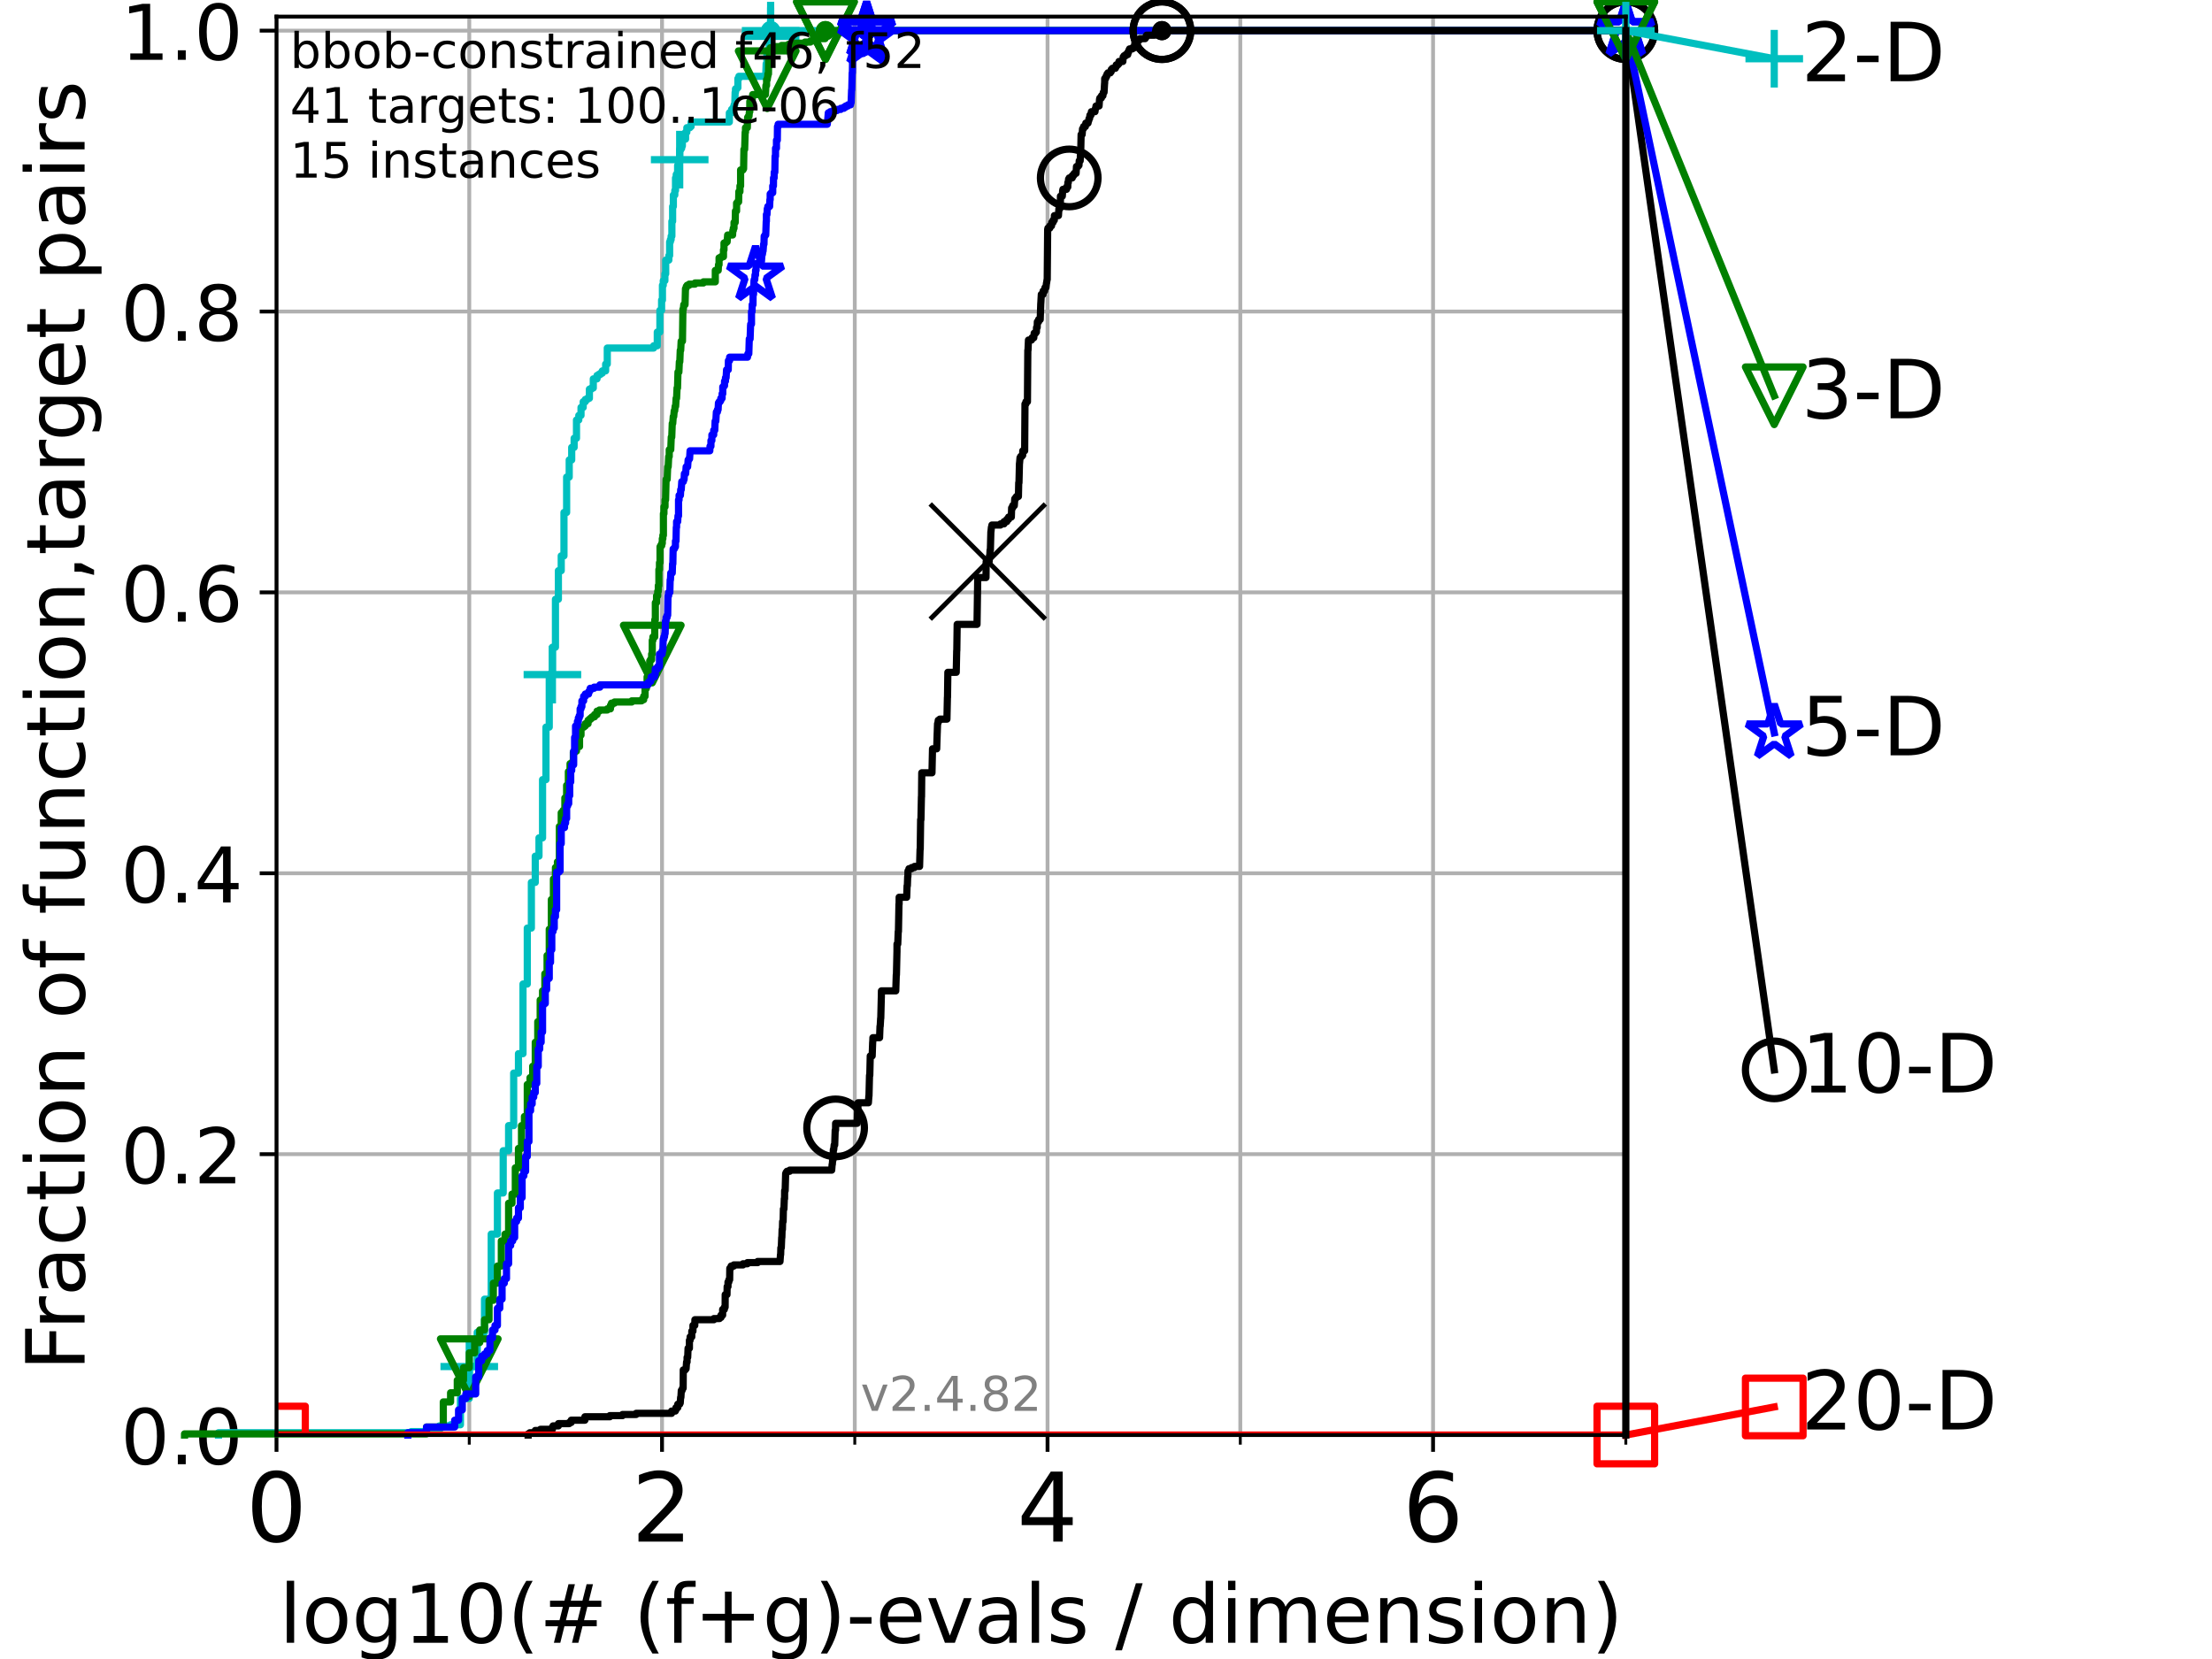 <?xml version="1.0" encoding="utf-8" standalone="no"?>
<!DOCTYPE svg PUBLIC "-//W3C//DTD SVG 1.1//EN"
  "http://www.w3.org/Graphics/SVG/1.1/DTD/svg11.dtd">
<!-- Created with matplotlib (https://matplotlib.org/) -->
<svg height="345.6pt" version="1.1" viewBox="0 0 460.8 345.6" width="460.8pt" xmlns="http://www.w3.org/2000/svg" xmlns:xlink="http://www.w3.org/1999/xlink">
 <defs>
  <style type="text/css">*{stroke-linecap:butt;stroke-linejoin:round;}</style>
 </defs>
 <g id="figure_1">
  <g id="patch_1">
   <path d="M 0 345.6 
L 460.8 345.6 
L 460.8 0 
L 0 0 
z
" style="fill:#ffffff;"/>
  </g>
  <g id="axes_1">
   <g id="patch_2">
    <path d="M 57.6 298.944 
L 338.688 298.944 
L 338.688 3.456 
L 57.6 3.456 
z
" style="fill:#ffffff;"/>
   </g>
   <g id="matplotlib.axis_1">
    <g id="xtick_1">
     <g id="line2d_1">
      <path clip-path="url(#pa6f001f5fc)" d="M 57.6 298.944 
L 57.6 3.456 
" style="fill:none;stroke:#b0b0b0;stroke-linecap:square;stroke-width:0.8;"/>
     </g>
     <g id="line2d_2">
      <defs>
       <path d="M 0 0 
L 0 3.5 
" id="m67d61e8a09" style="stroke:#000000;stroke-width:0.8;"/>
      </defs>
      <g>
       <use style="stroke:#000000;stroke-width:0.8;" x="57.6" xlink:href="#m67d61e8a09" y="298.944"/>
      </g>
     </g>
     <g id="text_1">
      <!-- 0 -->
      <g transform="translate(51.237 321.141)scale(0.2 -0.2)">
       <defs>
        <path d="M 31.781 66.406 
Q 24.172 66.406 20.328 58.906 
Q 16.5 51.422 16.5 36.375 
Q 16.5 21.391 20.328 13.891 
Q 24.172 6.391 31.781 6.391 
Q 39.453 6.391 43.281 13.891 
Q 47.125 21.391 47.125 36.375 
Q 47.125 51.422 43.281 58.906 
Q 39.453 66.406 31.781 66.406 
z
M 31.781 74.219 
Q 44.047 74.219 50.516 64.516 
Q 56.984 54.828 56.984 36.375 
Q 56.984 17.969 50.516 8.266 
Q 44.047 -1.422 31.781 -1.422 
Q 19.531 -1.422 13.062 8.266 
Q 6.594 17.969 6.594 36.375 
Q 6.594 54.828 13.062 64.516 
Q 19.531 74.219 31.781 74.219 
z
" id="DejaVuSans-48"/>
       </defs>
       <use xlink:href="#DejaVuSans-48"/>
      </g>
     </g>
    </g>
    <g id="xtick_2">
     <g id="line2d_3">
      <path clip-path="url(#pa6f001f5fc)" d="M 137.911 298.944 
L 137.911 3.456 
" style="fill:none;stroke:#b0b0b0;stroke-linecap:square;stroke-width:0.8;"/>
     </g>
     <g id="line2d_4">
      <g>
       <use style="stroke:#000000;stroke-width:0.8;" x="137.911" xlink:href="#m67d61e8a09" y="298.944"/>
      </g>
     </g>
     <g id="text_2">
      <!-- 2 -->
      <g transform="translate(131.548 321.141)scale(0.2 -0.2)">
       <defs>
        <path d="M 19.188 8.297 
L 53.609 8.297 
L 53.609 0 
L 7.328 0 
L 7.328 8.297 
Q 12.938 14.109 22.625 23.891 
Q 32.328 33.688 34.812 36.531 
Q 39.547 41.844 41.422 45.531 
Q 43.312 49.219 43.312 52.781 
Q 43.312 58.594 39.234 62.25 
Q 35.156 65.922 28.609 65.922 
Q 23.969 65.922 18.812 64.312 
Q 13.672 62.703 7.812 59.422 
L 7.812 69.391 
Q 13.766 71.781 18.938 73 
Q 24.125 74.219 28.422 74.219 
Q 39.75 74.219 46.484 68.547 
Q 53.219 62.891 53.219 53.422 
Q 53.219 48.922 51.531 44.891 
Q 49.859 40.875 45.406 35.406 
Q 44.188 33.984 37.641 27.219 
Q 31.109 20.453 19.188 8.297 
z
" id="DejaVuSans-50"/>
       </defs>
       <use xlink:href="#DejaVuSans-50"/>
      </g>
     </g>
    </g>
    <g id="xtick_3">
     <g id="line2d_5">
      <path clip-path="url(#pa6f001f5fc)" d="M 218.222 298.944 
L 218.222 3.456 
" style="fill:none;stroke:#b0b0b0;stroke-linecap:square;stroke-width:0.8;"/>
     </g>
     <g id="line2d_6">
      <g>
       <use style="stroke:#000000;stroke-width:0.8;" x="218.222" xlink:href="#m67d61e8a09" y="298.944"/>
      </g>
     </g>
     <g id="text_3">
      <!-- 4 -->
      <g transform="translate(211.859 321.141)scale(0.2 -0.2)">
       <defs>
        <path d="M 37.797 64.312 
L 12.891 25.391 
L 37.797 25.391 
z
M 35.203 72.906 
L 47.609 72.906 
L 47.609 25.391 
L 58.016 25.391 
L 58.016 17.188 
L 47.609 17.188 
L 47.609 0 
L 37.797 0 
L 37.797 17.188 
L 4.891 17.188 
L 4.891 26.703 
z
" id="DejaVuSans-52"/>
       </defs>
       <use xlink:href="#DejaVuSans-52"/>
      </g>
     </g>
    </g>
    <g id="xtick_4">
     <g id="line2d_7">
      <path clip-path="url(#pa6f001f5fc)" d="M 298.533 298.944 
L 298.533 3.456 
" style="fill:none;stroke:#b0b0b0;stroke-linecap:square;stroke-width:0.8;"/>
     </g>
     <g id="line2d_8">
      <g>
       <use style="stroke:#000000;stroke-width:0.8;" x="298.533" xlink:href="#m67d61e8a09" y="298.944"/>
      </g>
     </g>
     <g id="text_4">
      <!-- 6 -->
      <g transform="translate(292.17 321.141)scale(0.2 -0.2)">
       <defs>
        <path d="M 33.016 40.375 
Q 26.375 40.375 22.484 35.828 
Q 18.609 31.297 18.609 23.391 
Q 18.609 15.531 22.484 10.953 
Q 26.375 6.391 33.016 6.391 
Q 39.656 6.391 43.531 10.953 
Q 47.406 15.531 47.406 23.391 
Q 47.406 31.297 43.531 35.828 
Q 39.656 40.375 33.016 40.375 
z
M 52.594 71.297 
L 52.594 62.312 
Q 48.875 64.062 45.094 64.984 
Q 41.312 65.922 37.594 65.922 
Q 27.828 65.922 22.672 59.328 
Q 17.531 52.734 16.797 39.406 
Q 19.672 43.656 24.016 45.922 
Q 28.375 48.188 33.594 48.188 
Q 44.578 48.188 50.953 41.516 
Q 57.328 34.859 57.328 23.391 
Q 57.328 12.156 50.688 5.359 
Q 44.047 -1.422 33.016 -1.422 
Q 20.359 -1.422 13.672 8.266 
Q 6.984 17.969 6.984 36.375 
Q 6.984 53.656 15.188 63.938 
Q 23.391 74.219 37.203 74.219 
Q 40.922 74.219 44.703 73.484 
Q 48.484 72.75 52.594 71.297 
z
" id="DejaVuSans-54"/>
       </defs>
       <use xlink:href="#DejaVuSans-54"/>
      </g>
     </g>
    </g>
    <g id="xtick_5">
     <g id="line2d_9">
      <path clip-path="url(#pa6f001f5fc)" d="M 97.755 298.944 
L 97.755 3.456 
" style="fill:none;stroke:#b0b0b0;stroke-linecap:square;stroke-width:0.8;"/>
     </g>
     <g id="line2d_10">
      <defs>
       <path d="M 0 0 
L 0 2 
" id="ma48f855b97" style="stroke:#000000;stroke-width:0.6;"/>
      </defs>
      <g>
       <use style="stroke:#000000;stroke-width:0.6;" x="97.755" xlink:href="#ma48f855b97" y="298.944"/>
      </g>
     </g>
    </g>
    <g id="xtick_6">
     <g id="line2d_11">
      <path clip-path="url(#pa6f001f5fc)" d="M 178.066 298.944 
L 178.066 3.456 
" style="fill:none;stroke:#b0b0b0;stroke-linecap:square;stroke-width:0.8;"/>
     </g>
     <g id="line2d_12">
      <g>
       <use style="stroke:#000000;stroke-width:0.6;" x="178.066" xlink:href="#ma48f855b97" y="298.944"/>
      </g>
     </g>
    </g>
    <g id="xtick_7">
     <g id="line2d_13">
      <path clip-path="url(#pa6f001f5fc)" d="M 258.377 298.944 
L 258.377 3.456 
" style="fill:none;stroke:#b0b0b0;stroke-linecap:square;stroke-width:0.8;"/>
     </g>
     <g id="line2d_14">
      <g>
       <use style="stroke:#000000;stroke-width:0.6;" x="258.377" xlink:href="#ma48f855b97" y="298.944"/>
      </g>
     </g>
    </g>
    <g id="xtick_8">
     <g id="line2d_15">
      <path clip-path="url(#pa6f001f5fc)" d="M 338.688 298.944 
L 338.688 3.456 
" style="fill:none;stroke:#b0b0b0;stroke-linecap:square;stroke-width:0.8;"/>
     </g>
     <g id="line2d_16">
      <g>
       <use style="stroke:#000000;stroke-width:0.6;" x="338.688" xlink:href="#ma48f855b97" y="298.944"/>
      </g>
     </g>
    </g>
    <g id="text_5">
     <!-- log10(# (f+g)-evals / dimension) -->
     <g transform="translate(58.145 342.218)scale(0.17 -0.17)">
      <defs>
       <path d="M 9.422 75.984 
L 18.406 75.984 
L 18.406 0 
L 9.422 0 
z
" id="DejaVuSans-108"/>
       <path d="M 30.609 48.391 
Q 23.391 48.391 19.188 42.75 
Q 14.984 37.109 14.984 27.297 
Q 14.984 17.484 19.156 11.844 
Q 23.344 6.203 30.609 6.203 
Q 37.797 6.203 41.984 11.859 
Q 46.188 17.531 46.188 27.297 
Q 46.188 37.016 41.984 42.703 
Q 37.797 48.391 30.609 48.391 
z
M 30.609 56 
Q 42.328 56 49.016 48.375 
Q 55.719 40.766 55.719 27.297 
Q 55.719 13.875 49.016 6.219 
Q 42.328 -1.422 30.609 -1.422 
Q 18.844 -1.422 12.172 6.219 
Q 5.516 13.875 5.516 27.297 
Q 5.516 40.766 12.172 48.375 
Q 18.844 56 30.609 56 
z
" id="DejaVuSans-111"/>
       <path d="M 45.406 27.984 
Q 45.406 37.75 41.375 43.109 
Q 37.359 48.484 30.078 48.484 
Q 22.859 48.484 18.828 43.109 
Q 14.797 37.75 14.797 27.984 
Q 14.797 18.266 18.828 12.891 
Q 22.859 7.516 30.078 7.516 
Q 37.359 7.516 41.375 12.891 
Q 45.406 18.266 45.406 27.984 
z
M 54.391 6.781 
Q 54.391 -7.172 48.188 -13.984 
Q 42 -20.797 29.203 -20.797 
Q 24.469 -20.797 20.266 -20.094 
Q 16.062 -19.391 12.109 -17.922 
L 12.109 -9.188 
Q 16.062 -11.328 19.922 -12.344 
Q 23.781 -13.375 27.781 -13.375 
Q 36.625 -13.375 41.016 -8.766 
Q 45.406 -4.156 45.406 5.172 
L 45.406 9.625 
Q 42.625 4.781 38.281 2.391 
Q 33.938 0 27.875 0 
Q 17.828 0 11.672 7.656 
Q 5.516 15.328 5.516 27.984 
Q 5.516 40.672 11.672 48.328 
Q 17.828 56 27.875 56 
Q 33.938 56 38.281 53.609 
Q 42.625 51.219 45.406 46.391 
L 45.406 54.688 
L 54.391 54.688 
z
" id="DejaVuSans-103"/>
       <path d="M 12.406 8.297 
L 28.516 8.297 
L 28.516 63.922 
L 10.984 60.406 
L 10.984 69.391 
L 28.422 72.906 
L 38.281 72.906 
L 38.281 8.297 
L 54.391 8.297 
L 54.391 0 
L 12.406 0 
z
" id="DejaVuSans-49"/>
       <path d="M 31 75.875 
Q 24.469 64.656 21.281 53.656 
Q 18.109 42.672 18.109 31.391 
Q 18.109 20.125 21.312 9.062 
Q 24.516 -2 31 -13.188 
L 23.188 -13.188 
Q 15.875 -1.703 12.234 9.375 
Q 8.594 20.453 8.594 31.391 
Q 8.594 42.281 12.203 53.312 
Q 15.828 64.359 23.188 75.875 
z
" id="DejaVuSans-40"/>
       <path d="M 51.125 44 
L 36.922 44 
L 32.812 27.688 
L 47.125 27.688 
z
M 43.797 71.781 
L 38.719 51.516 
L 52.984 51.516 
L 58.109 71.781 
L 65.922 71.781 
L 60.891 51.516 
L 76.125 51.516 
L 76.125 44 
L 58.984 44 
L 54.984 27.688 
L 70.516 27.688 
L 70.516 20.219 
L 53.078 20.219 
L 48 0 
L 40.188 0 
L 45.219 20.219 
L 30.906 20.219 
L 25.875 0 
L 18.016 0 
L 23.094 20.219 
L 7.719 20.219 
L 7.719 27.688 
L 24.906 27.688 
L 29 44 
L 13.281 44 
L 13.281 51.516 
L 30.906 51.516 
L 35.891 71.781 
z
" id="DejaVuSans-35"/>
       <path id="DejaVuSans-32"/>
       <path d="M 37.109 75.984 
L 37.109 68.5 
L 28.516 68.5 
Q 23.688 68.5 21.797 66.547 
Q 19.922 64.594 19.922 59.516 
L 19.922 54.688 
L 34.719 54.688 
L 34.719 47.703 
L 19.922 47.703 
L 19.922 0 
L 10.891 0 
L 10.891 47.703 
L 2.297 47.703 
L 2.297 54.688 
L 10.891 54.688 
L 10.891 58.5 
Q 10.891 67.625 15.141 71.797 
Q 19.391 75.984 28.609 75.984 
z
" id="DejaVuSans-102"/>
       <path d="M 46 62.703 
L 46 35.5 
L 73.188 35.5 
L 73.188 27.203 
L 46 27.203 
L 46 0 
L 37.797 0 
L 37.797 27.203 
L 10.594 27.203 
L 10.594 35.5 
L 37.797 35.5 
L 37.797 62.703 
z
" id="DejaVuSans-43"/>
       <path d="M 8.016 75.875 
L 15.828 75.875 
Q 23.141 64.359 26.781 53.312 
Q 30.422 42.281 30.422 31.391 
Q 30.422 20.453 26.781 9.375 
Q 23.141 -1.703 15.828 -13.188 
L 8.016 -13.188 
Q 14.5 -2 17.703 9.062 
Q 20.906 20.125 20.906 31.391 
Q 20.906 42.672 17.703 53.656 
Q 14.5 64.656 8.016 75.875 
z
" id="DejaVuSans-41"/>
       <path d="M 4.891 31.391 
L 31.203 31.391 
L 31.203 23.391 
L 4.891 23.391 
z
" id="DejaVuSans-45"/>
       <path d="M 56.203 29.594 
L 56.203 25.203 
L 14.891 25.203 
Q 15.484 15.922 20.484 11.062 
Q 25.484 6.203 34.422 6.203 
Q 39.594 6.203 44.453 7.469 
Q 49.312 8.734 54.109 11.281 
L 54.109 2.781 
Q 49.266 0.734 44.188 -0.344 
Q 39.109 -1.422 33.891 -1.422 
Q 20.797 -1.422 13.156 6.188 
Q 5.516 13.812 5.516 26.812 
Q 5.516 40.234 12.766 48.109 
Q 20.016 56 32.328 56 
Q 43.359 56 49.781 48.891 
Q 56.203 41.797 56.203 29.594 
z
M 47.219 32.234 
Q 47.125 39.594 43.094 43.984 
Q 39.062 48.391 32.422 48.391 
Q 24.906 48.391 20.391 44.141 
Q 15.875 39.891 15.188 32.172 
z
" id="DejaVuSans-101"/>
       <path d="M 2.984 54.688 
L 12.5 54.688 
L 29.594 8.797 
L 46.688 54.688 
L 56.203 54.688 
L 35.688 0 
L 23.484 0 
z
" id="DejaVuSans-118"/>
       <path d="M 34.281 27.484 
Q 23.391 27.484 19.188 25 
Q 14.984 22.516 14.984 16.5 
Q 14.984 11.719 18.141 8.906 
Q 21.297 6.109 26.703 6.109 
Q 34.188 6.109 38.703 11.406 
Q 43.219 16.703 43.219 25.484 
L 43.219 27.484 
z
M 52.203 31.203 
L 52.203 0 
L 43.219 0 
L 43.219 8.297 
Q 40.141 3.328 35.547 0.953 
Q 30.953 -1.422 24.312 -1.422 
Q 15.922 -1.422 10.953 3.297 
Q 6 8.016 6 15.922 
Q 6 25.141 12.172 29.828 
Q 18.359 34.516 30.609 34.516 
L 43.219 34.516 
L 43.219 35.406 
Q 43.219 41.609 39.141 45 
Q 35.062 48.391 27.688 48.391 
Q 23 48.391 18.547 47.266 
Q 14.109 46.141 10.016 43.891 
L 10.016 52.203 
Q 14.938 54.109 19.578 55.047 
Q 24.219 56 28.609 56 
Q 40.484 56 46.344 49.844 
Q 52.203 43.703 52.203 31.203 
z
" id="DejaVuSans-97"/>
       <path d="M 44.281 53.078 
L 44.281 44.578 
Q 40.484 46.531 36.375 47.5 
Q 32.281 48.484 27.875 48.484 
Q 21.188 48.484 17.844 46.438 
Q 14.5 44.391 14.5 40.281 
Q 14.5 37.156 16.891 35.375 
Q 19.281 33.594 26.516 31.984 
L 29.594 31.297 
Q 39.156 29.25 43.188 25.516 
Q 47.219 21.781 47.219 15.094 
Q 47.219 7.469 41.188 3.016 
Q 35.156 -1.422 24.609 -1.422 
Q 20.219 -1.422 15.453 -0.562 
Q 10.688 0.297 5.422 2 
L 5.422 11.281 
Q 10.406 8.688 15.234 7.391 
Q 20.062 6.109 24.812 6.109 
Q 31.156 6.109 34.562 8.281 
Q 37.984 10.453 37.984 14.406 
Q 37.984 18.062 35.516 20.016 
Q 33.062 21.969 24.703 23.781 
L 21.578 24.516 
Q 13.234 26.266 9.516 29.906 
Q 5.812 33.547 5.812 39.891 
Q 5.812 47.609 11.281 51.797 
Q 16.75 56 26.812 56 
Q 31.781 56 36.172 55.266 
Q 40.578 54.547 44.281 53.078 
z
" id="DejaVuSans-115"/>
       <path d="M 25.391 72.906 
L 33.688 72.906 
L 8.297 -9.281 
L 0 -9.281 
z
" id="DejaVuSans-47"/>
       <path d="M 45.406 46.391 
L 45.406 75.984 
L 54.391 75.984 
L 54.391 0 
L 45.406 0 
L 45.406 8.203 
Q 42.578 3.328 38.25 0.953 
Q 33.938 -1.422 27.875 -1.422 
Q 17.969 -1.422 11.734 6.484 
Q 5.516 14.406 5.516 27.297 
Q 5.516 40.188 11.734 48.094 
Q 17.969 56 27.875 56 
Q 33.938 56 38.25 53.625 
Q 42.578 51.266 45.406 46.391 
z
M 14.797 27.297 
Q 14.797 17.391 18.875 11.75 
Q 22.953 6.109 30.078 6.109 
Q 37.203 6.109 41.297 11.75 
Q 45.406 17.391 45.406 27.297 
Q 45.406 37.203 41.297 42.844 
Q 37.203 48.484 30.078 48.484 
Q 22.953 48.484 18.875 42.844 
Q 14.797 37.203 14.797 27.297 
z
" id="DejaVuSans-100"/>
       <path d="M 9.422 54.688 
L 18.406 54.688 
L 18.406 0 
L 9.422 0 
z
M 9.422 75.984 
L 18.406 75.984 
L 18.406 64.594 
L 9.422 64.594 
z
" id="DejaVuSans-105"/>
       <path d="M 52 44.188 
Q 55.375 50.25 60.062 53.125 
Q 64.75 56 71.094 56 
Q 79.641 56 84.281 50.016 
Q 88.922 44.047 88.922 33.016 
L 88.922 0 
L 79.891 0 
L 79.891 32.719 
Q 79.891 40.578 77.094 44.375 
Q 74.312 48.188 68.609 48.188 
Q 61.625 48.188 57.562 43.547 
Q 53.516 38.922 53.516 30.906 
L 53.516 0 
L 44.484 0 
L 44.484 32.719 
Q 44.484 40.625 41.703 44.406 
Q 38.922 48.188 33.109 48.188 
Q 26.219 48.188 22.156 43.531 
Q 18.109 38.875 18.109 30.906 
L 18.109 0 
L 9.078 0 
L 9.078 54.688 
L 18.109 54.688 
L 18.109 46.188 
Q 21.188 51.219 25.484 53.609 
Q 29.781 56 35.688 56 
Q 41.656 56 45.828 52.969 
Q 50 49.953 52 44.188 
z
" id="DejaVuSans-109"/>
       <path d="M 54.891 33.016 
L 54.891 0 
L 45.906 0 
L 45.906 32.719 
Q 45.906 40.484 42.875 44.328 
Q 39.844 48.188 33.797 48.188 
Q 26.516 48.188 22.312 43.547 
Q 18.109 38.922 18.109 30.906 
L 18.109 0 
L 9.078 0 
L 9.078 54.688 
L 18.109 54.688 
L 18.109 46.188 
Q 21.344 51.125 25.703 53.562 
Q 30.078 56 35.797 56 
Q 45.219 56 50.047 50.172 
Q 54.891 44.344 54.891 33.016 
z
" id="DejaVuSans-110"/>
      </defs>
      <use xlink:href="#DejaVuSans-108"/>
      <use x="27.783" xlink:href="#DejaVuSans-111"/>
      <use x="88.965" xlink:href="#DejaVuSans-103"/>
      <use x="152.441" xlink:href="#DejaVuSans-49"/>
      <use x="216.064" xlink:href="#DejaVuSans-48"/>
      <use x="279.688" xlink:href="#DejaVuSans-40"/>
      <use x="318.701" xlink:href="#DejaVuSans-35"/>
      <use x="402.49" xlink:href="#DejaVuSans-32"/>
      <use x="434.277" xlink:href="#DejaVuSans-40"/>
      <use x="473.291" xlink:href="#DejaVuSans-102"/>
      <use x="508.496" xlink:href="#DejaVuSans-43"/>
      <use x="592.285" xlink:href="#DejaVuSans-103"/>
      <use x="655.762" xlink:href="#DejaVuSans-41"/>
      <use x="694.775" xlink:href="#DejaVuSans-45"/>
      <use x="730.859" xlink:href="#DejaVuSans-101"/>
      <use x="792.383" xlink:href="#DejaVuSans-118"/>
      <use x="851.562" xlink:href="#DejaVuSans-97"/>
      <use x="912.842" xlink:href="#DejaVuSans-108"/>
      <use x="940.625" xlink:href="#DejaVuSans-115"/>
      <use x="992.725" xlink:href="#DejaVuSans-32"/>
      <use x="1024.512" xlink:href="#DejaVuSans-47"/>
      <use x="1058.203" xlink:href="#DejaVuSans-32"/>
      <use x="1089.99" xlink:href="#DejaVuSans-100"/>
      <use x="1153.467" xlink:href="#DejaVuSans-105"/>
      <use x="1181.25" xlink:href="#DejaVuSans-109"/>
      <use x="1278.662" xlink:href="#DejaVuSans-101"/>
      <use x="1340.186" xlink:href="#DejaVuSans-110"/>
      <use x="1403.564" xlink:href="#DejaVuSans-115"/>
      <use x="1455.664" xlink:href="#DejaVuSans-105"/>
      <use x="1483.447" xlink:href="#DejaVuSans-111"/>
      <use x="1544.629" xlink:href="#DejaVuSans-110"/>
      <use x="1608.008" xlink:href="#DejaVuSans-41"/>
     </g>
    </g>
   </g>
   <g id="matplotlib.axis_2">
    <g id="ytick_1">
     <g id="line2d_17">
      <path clip-path="url(#pa6f001f5fc)" d="M 57.6 298.944 
L 338.688 298.944 
" style="fill:none;stroke:#b0b0b0;stroke-linecap:square;stroke-width:0.8;"/>
     </g>
     <g id="line2d_18">
      <defs>
       <path d="M 0 0 
L -3.5 0 
" id="mb9165f88d4" style="stroke:#000000;stroke-width:0.8;"/>
      </defs>
      <g>
       <use style="stroke:#000000;stroke-width:0.8;" x="57.6" xlink:href="#mb9165f88d4" y="298.944"/>
      </g>
     </g>
     <g id="text_6">
      <!-- 0.0 -->
      <g transform="translate(25.155 305.023)scale(0.16 -0.16)">
       <defs>
        <path d="M 10.688 12.406 
L 21 12.406 
L 21 0 
L 10.688 0 
z
" id="DejaVuSans-46"/>
       </defs>
       <use xlink:href="#DejaVuSans-48"/>
       <use x="63.623" xlink:href="#DejaVuSans-46"/>
       <use x="95.41" xlink:href="#DejaVuSans-48"/>
      </g>
     </g>
    </g>
    <g id="ytick_2">
     <g id="line2d_19">
      <path clip-path="url(#pa6f001f5fc)" d="M 57.6 240.432 
L 338.688 240.432 
" style="fill:none;stroke:#b0b0b0;stroke-linecap:square;stroke-width:0.8;"/>
     </g>
     <g id="line2d_20">
      <g>
       <use style="stroke:#000000;stroke-width:0.8;" x="57.6" xlink:href="#mb9165f88d4" y="240.432"/>
      </g>
     </g>
     <g id="text_7">
      <!-- 0.2 -->
      <g transform="translate(25.155 246.51)scale(0.16 -0.16)">
       <use xlink:href="#DejaVuSans-48"/>
       <use x="63.623" xlink:href="#DejaVuSans-46"/>
       <use x="95.41" xlink:href="#DejaVuSans-50"/>
      </g>
     </g>
    </g>
    <g id="ytick_3">
     <g id="line2d_21">
      <path clip-path="url(#pa6f001f5fc)" d="M 57.6 181.919 
L 338.688 181.919 
" style="fill:none;stroke:#b0b0b0;stroke-linecap:square;stroke-width:0.8;"/>
     </g>
     <g id="line2d_22">
      <g>
       <use style="stroke:#000000;stroke-width:0.8;" x="57.6" xlink:href="#mb9165f88d4" y="181.919"/>
      </g>
     </g>
     <g id="text_8">
      <!-- 0.4 -->
      <g transform="translate(25.155 187.998)scale(0.16 -0.16)">
       <use xlink:href="#DejaVuSans-48"/>
       <use x="63.623" xlink:href="#DejaVuSans-46"/>
       <use x="95.41" xlink:href="#DejaVuSans-52"/>
      </g>
     </g>
    </g>
    <g id="ytick_4">
     <g id="line2d_23">
      <path clip-path="url(#pa6f001f5fc)" d="M 57.6 123.407 
L 338.688 123.407 
" style="fill:none;stroke:#b0b0b0;stroke-linecap:square;stroke-width:0.8;"/>
     </g>
     <g id="line2d_24">
      <g>
       <use style="stroke:#000000;stroke-width:0.8;" x="57.6" xlink:href="#mb9165f88d4" y="123.407"/>
      </g>
     </g>
     <g id="text_9">
      <!-- 0.6 -->
      <g transform="translate(25.155 129.485)scale(0.16 -0.16)">
       <use xlink:href="#DejaVuSans-48"/>
       <use x="63.623" xlink:href="#DejaVuSans-46"/>
       <use x="95.41" xlink:href="#DejaVuSans-54"/>
      </g>
     </g>
    </g>
    <g id="ytick_5">
     <g id="line2d_25">
      <path clip-path="url(#pa6f001f5fc)" d="M 57.6 64.894 
L 338.688 64.894 
" style="fill:none;stroke:#b0b0b0;stroke-linecap:square;stroke-width:0.8;"/>
     </g>
     <g id="line2d_26">
      <g>
       <use style="stroke:#000000;stroke-width:0.8;" x="57.6" xlink:href="#mb9165f88d4" y="64.894"/>
      </g>
     </g>
     <g id="text_10">
      <!-- 0.8 -->
      <g transform="translate(25.155 70.973)scale(0.16 -0.16)">
       <defs>
        <path d="M 31.781 34.625 
Q 24.75 34.625 20.719 30.859 
Q 16.703 27.094 16.703 20.516 
Q 16.703 13.922 20.719 10.156 
Q 24.75 6.391 31.781 6.391 
Q 38.812 6.391 42.859 10.172 
Q 46.922 13.969 46.922 20.516 
Q 46.922 27.094 42.891 30.859 
Q 38.875 34.625 31.781 34.625 
z
M 21.922 38.812 
Q 15.578 40.375 12.031 44.719 
Q 8.5 49.078 8.5 55.328 
Q 8.5 64.062 14.719 69.141 
Q 20.953 74.219 31.781 74.219 
Q 42.672 74.219 48.875 69.141 
Q 55.078 64.062 55.078 55.328 
Q 55.078 49.078 51.531 44.719 
Q 48 40.375 41.703 38.812 
Q 48.828 37.156 52.797 32.312 
Q 56.781 27.484 56.781 20.516 
Q 56.781 9.906 50.312 4.234 
Q 43.844 -1.422 31.781 -1.422 
Q 19.734 -1.422 13.25 4.234 
Q 6.781 9.906 6.781 20.516 
Q 6.781 27.484 10.781 32.312 
Q 14.797 37.156 21.922 38.812 
z
M 18.312 54.391 
Q 18.312 48.734 21.844 45.562 
Q 25.391 42.391 31.781 42.391 
Q 38.141 42.391 41.719 45.562 
Q 45.312 48.734 45.312 54.391 
Q 45.312 60.062 41.719 63.234 
Q 38.141 66.406 31.781 66.406 
Q 25.391 66.406 21.844 63.234 
Q 18.312 60.062 18.312 54.391 
z
" id="DejaVuSans-56"/>
       </defs>
       <use xlink:href="#DejaVuSans-48"/>
       <use x="63.623" xlink:href="#DejaVuSans-46"/>
       <use x="95.41" xlink:href="#DejaVuSans-56"/>
      </g>
     </g>
    </g>
    <g id="ytick_6">
     <g id="line2d_27">
      <path clip-path="url(#pa6f001f5fc)" d="M 57.6 6.382 
L 338.688 6.382 
" style="fill:none;stroke:#b0b0b0;stroke-linecap:square;stroke-width:0.8;"/>
     </g>
     <g id="line2d_28">
      <g>
       <use style="stroke:#000000;stroke-width:0.8;" x="57.6" xlink:href="#mb9165f88d4" y="6.382"/>
      </g>
     </g>
     <g id="text_11">
      <!-- 1.0 -->
      <g transform="translate(25.155 12.46)scale(0.16 -0.16)">
       <use xlink:href="#DejaVuSans-49"/>
       <use x="63.623" xlink:href="#DejaVuSans-46"/>
       <use x="95.41" xlink:href="#DejaVuSans-48"/>
      </g>
     </g>
    </g>
    <g id="text_12">
     <!-- Fraction of function,target pairs -->
     <g transform="translate(17.62 285.585)rotate(-90)scale(0.17 -0.17)">
      <defs>
       <path d="M 9.812 72.906 
L 51.703 72.906 
L 51.703 64.594 
L 19.672 64.594 
L 19.672 43.109 
L 48.578 43.109 
L 48.578 34.812 
L 19.672 34.812 
L 19.672 0 
L 9.812 0 
z
" id="DejaVuSans-70"/>
       <path d="M 41.109 46.297 
Q 39.594 47.172 37.812 47.578 
Q 36.031 48 33.891 48 
Q 26.266 48 22.188 43.047 
Q 18.109 38.094 18.109 28.812 
L 18.109 0 
L 9.078 0 
L 9.078 54.688 
L 18.109 54.688 
L 18.109 46.188 
Q 20.953 51.172 25.484 53.578 
Q 30.031 56 36.531 56 
Q 37.453 56 38.578 55.875 
Q 39.703 55.766 41.062 55.516 
z
" id="DejaVuSans-114"/>
       <path d="M 48.781 52.594 
L 48.781 44.188 
Q 44.969 46.297 41.141 47.344 
Q 37.312 48.391 33.406 48.391 
Q 24.656 48.391 19.812 42.844 
Q 14.984 37.312 14.984 27.297 
Q 14.984 17.281 19.812 11.734 
Q 24.656 6.203 33.406 6.203 
Q 37.312 6.203 41.141 7.25 
Q 44.969 8.297 48.781 10.406 
L 48.781 2.094 
Q 45.016 0.344 40.984 -0.531 
Q 36.969 -1.422 32.422 -1.422 
Q 20.062 -1.422 12.781 6.344 
Q 5.516 14.109 5.516 27.297 
Q 5.516 40.672 12.859 48.328 
Q 20.219 56 33.016 56 
Q 37.156 56 41.109 55.141 
Q 45.062 54.297 48.781 52.594 
z
" id="DejaVuSans-99"/>
       <path d="M 18.312 70.219 
L 18.312 54.688 
L 36.812 54.688 
L 36.812 47.703 
L 18.312 47.703 
L 18.312 18.016 
Q 18.312 11.328 20.141 9.422 
Q 21.969 7.516 27.594 7.516 
L 36.812 7.516 
L 36.812 0 
L 27.594 0 
Q 17.188 0 13.234 3.875 
Q 9.281 7.766 9.281 18.016 
L 9.281 47.703 
L 2.688 47.703 
L 2.688 54.688 
L 9.281 54.688 
L 9.281 70.219 
z
" id="DejaVuSans-116"/>
       <path d="M 8.5 21.578 
L 8.5 54.688 
L 17.484 54.688 
L 17.484 21.922 
Q 17.484 14.156 20.5 10.266 
Q 23.531 6.391 29.594 6.391 
Q 36.859 6.391 41.078 11.031 
Q 45.312 15.672 45.312 23.688 
L 45.312 54.688 
L 54.297 54.688 
L 54.297 0 
L 45.312 0 
L 45.312 8.406 
Q 42.047 3.422 37.719 1 
Q 33.406 -1.422 27.688 -1.422 
Q 18.266 -1.422 13.375 4.438 
Q 8.5 10.297 8.5 21.578 
z
M 31.109 56 
z
" id="DejaVuSans-117"/>
       <path d="M 11.719 12.406 
L 22.016 12.406 
L 22.016 4 
L 14.016 -11.625 
L 7.719 -11.625 
L 11.719 4 
z
" id="DejaVuSans-44"/>
       <path d="M 18.109 8.203 
L 18.109 -20.797 
L 9.078 -20.797 
L 9.078 54.688 
L 18.109 54.688 
L 18.109 46.391 
Q 20.953 51.266 25.266 53.625 
Q 29.594 56 35.594 56 
Q 45.562 56 51.781 48.094 
Q 58.016 40.188 58.016 27.297 
Q 58.016 14.406 51.781 6.484 
Q 45.562 -1.422 35.594 -1.422 
Q 29.594 -1.422 25.266 0.953 
Q 20.953 3.328 18.109 8.203 
z
M 48.688 27.297 
Q 48.688 37.203 44.609 42.844 
Q 40.531 48.484 33.406 48.484 
Q 26.266 48.484 22.188 42.844 
Q 18.109 37.203 18.109 27.297 
Q 18.109 17.391 22.188 11.75 
Q 26.266 6.109 33.406 6.109 
Q 40.531 6.109 44.609 11.75 
Q 48.688 17.391 48.688 27.297 
z
" id="DejaVuSans-112"/>
      </defs>
      <use xlink:href="#DejaVuSans-70"/>
      <use x="50.27" xlink:href="#DejaVuSans-114"/>
      <use x="91.383" xlink:href="#DejaVuSans-97"/>
      <use x="152.662" xlink:href="#DejaVuSans-99"/>
      <use x="207.643" xlink:href="#DejaVuSans-116"/>
      <use x="246.852" xlink:href="#DejaVuSans-105"/>
      <use x="274.635" xlink:href="#DejaVuSans-111"/>
      <use x="335.816" xlink:href="#DejaVuSans-110"/>
      <use x="399.195" xlink:href="#DejaVuSans-32"/>
      <use x="430.982" xlink:href="#DejaVuSans-111"/>
      <use x="492.164" xlink:href="#DejaVuSans-102"/>
      <use x="527.369" xlink:href="#DejaVuSans-32"/>
      <use x="559.156" xlink:href="#DejaVuSans-102"/>
      <use x="594.361" xlink:href="#DejaVuSans-117"/>
      <use x="657.74" xlink:href="#DejaVuSans-110"/>
      <use x="721.119" xlink:href="#DejaVuSans-99"/>
      <use x="776.1" xlink:href="#DejaVuSans-116"/>
      <use x="815.309" xlink:href="#DejaVuSans-105"/>
      <use x="843.092" xlink:href="#DejaVuSans-111"/>
      <use x="904.273" xlink:href="#DejaVuSans-110"/>
      <use x="967.652" xlink:href="#DejaVuSans-44"/>
      <use x="999.439" xlink:href="#DejaVuSans-116"/>
      <use x="1038.648" xlink:href="#DejaVuSans-97"/>
      <use x="1099.928" xlink:href="#DejaVuSans-114"/>
      <use x="1139.291" xlink:href="#DejaVuSans-103"/>
      <use x="1202.768" xlink:href="#DejaVuSans-101"/>
      <use x="1264.291" xlink:href="#DejaVuSans-116"/>
      <use x="1303.5" xlink:href="#DejaVuSans-32"/>
      <use x="1335.287" xlink:href="#DejaVuSans-112"/>
      <use x="1398.764" xlink:href="#DejaVuSans-97"/>
      <use x="1460.043" xlink:href="#DejaVuSans-105"/>
      <use x="1487.826" xlink:href="#DejaVuSans-114"/>
      <use x="1528.939" xlink:href="#DejaVuSans-115"/>
     </g>
    </g>
   </g>
   <g id="line2d_29">
    <defs>
     <path d="M 0 1.5 
C 0.398 1.5 0.779 1.342 1.061 1.061 
C 1.342 0.779 1.5 0.398 1.5 0 
C 1.5 -0.398 1.342 -0.779 1.061 -1.061 
C 0.779 -1.342 0.398 -1.5 0 -1.5 
C -0.398 -1.5 -0.779 -1.342 -1.061 -1.061 
C -1.342 -0.779 -1.5 -0.398 -1.5 0 
C -1.5 0.398 -1.342 0.779 -1.061 1.061 
C -0.779 1.342 -0.398 1.5 0 1.5 
z
" id="md8b3254d0a" style="stroke:#00bfbf;"/>
    </defs>
    <g>
     <use style="fill:#00bfbf;stroke:#00bfbf;" x="160.538" xlink:href="#md8b3254d0a" y="6.382"/>
     <use style="fill:#00bfbf;stroke:#00bfbf;" x="160.538" xlink:href="#md8b3254d0a" y="6.382"/>
    </g>
   </g>
   <g id="line2d_30">
    <path d="M 45.512 298.944 
L 45.512 298.468 
L 85.667 298.468 
L 85.667 298.23 
L 91.535 298.23 
L 91.535 297.041 
L 93.864 297.041 
L 93.864 296.803 
L 95.918 296.803 
L 95.918 291.333 
L 97.755 291.333 
L 97.755 284.673 
L 99.418 284.673 
L 99.418 277.537 
L 100.935 277.537 
L 100.935 270.639 
L 102.331 270.639 
L 102.331 257.081 
L 103.623 257.081 
L 103.623 248.519 
L 104.826 248.519 
L 104.826 239.718 
L 105.952 239.718 
L 105.952 234.485 
L 107.009 234.485 
L 107.009 223.544 
L 108.006 223.544 
L 108.006 219.5 
L 108.949 219.5 
L 108.949 204.991 
L 109.843 204.991 
L 109.843 193.336 
L 110.694 193.336 
L 110.694 183.822 
L 111.506 183.822 
L 111.506 178.351 
L 112.281 178.351 
L 112.281 174.546 
L 113.023 174.546 
L 113.023 162.415 
L 113.735 162.415 
L 113.735 151.474 
L 114.419 151.474 
L 114.419 140.532 
L 115.077 140.532 
L 115.077 134.824 
L 115.711 134.824 
L 115.711 124.834 
L 116.323 124.834 
L 116.323 118.887 
L 116.914 118.887 
L 116.914 115.795 
L 117.486 115.795 
L 117.486 106.757 
L 118.04 106.757 
L 118.04 99.383 
L 118.577 99.383 
L 118.577 95.815 
L 119.097 95.815 
L 119.097 93.199 
L 119.603 93.199 
L 119.603 91.296 
L 120.094 91.296 
L 120.094 87.49 
L 120.572 87.49 
L 120.572 86.539 
L 121.037 86.539 
L 121.037 84.874 
L 121.49 84.874 
L 121.49 83.685 
L 121.931 83.685 
L 121.931 83.209 
L 122.362 83.209 
L 122.362 82.971 
L 122.782 82.971 
L 122.782 81.068 
L 123.193 81.068 
L 123.193 80.83 
L 123.594 80.83 
L 123.594 78.928 
L 124.369 78.928 
L 124.369 78.214 
L 124.744 78.214 
L 124.744 77.976 
L 125.111 77.976 
L 125.111 77.738 
L 125.471 77.738 
L 125.471 77.263 
L 126.168 77.263 
L 126.168 75.835 
L 126.507 75.835 
L 126.507 72.505 
L 136.17 72.505 
L 136.17 72.03 
L 136.924 72.03 
L 136.924 69.175 
L 137.469 69.175 
L 137.469 64.656 
L 137.823 64.656 
L 137.823 62.516 
L 137.998 62.516 
L 137.998 59.423 
L 138.171 59.423 
L 138.171 58.472 
L 138.511 58.472 
L 138.511 57.045 
L 138.678 57.045 
L 138.678 54.191 
L 139.334 54.191 
L 139.334 53.239 
L 139.494 53.239 
L 139.494 50.385 
L 139.652 50.385 
L 139.652 49.909 
L 139.809 49.909 
L 139.809 49.196 
L 139.965 49.196 
L 139.965 46.104 
L 140.119 46.104 
L 140.119 43.011 
L 140.272 43.011 
L 140.272 40.633 
L 140.574 40.633 
L 140.574 39.681 
L 140.723 39.681 
L 140.723 37.065 
L 140.871 37.065 
L 140.871 36.351 
L 141.018 36.351 
L 141.018 36.114 
L 141.163 36.114 
L 141.163 34.449 
L 141.307 34.449 
L 141.307 33.259 
L 141.592 33.259 
L 141.592 31.119 
L 141.872 31.119 
L 141.872 30.881 
L 142.01 30.881 
L 142.01 30.405 
L 142.148 30.405 
L 142.148 28.978 
L 142.818 28.978 
L 142.818 27.551 
L 143.08 27.551 
L 143.08 26.599 
L 143.716 26.599 
L 143.716 26.361 
L 143.965 26.361 
L 143.965 25.41 
L 151.936 25.41 
L 151.936 23.507 
L 152.398 23.507 
L 152.398 22.794 
L 152.625 22.794 
L 152.625 22.556 
L 152.774 22.556 
L 152.774 22.318 
L 152.922 22.318 
L 152.922 21.842 
L 153.069 21.842 
L 153.142 19.226 
L 153.215 19.226 
L 153.215 18.512 
L 153.502 18.512 
L 153.502 18.274 
L 153.715 18.274 
L 153.715 16.372 
L 153.925 16.372 
L 153.925 15.896 
L 159.507 15.896 
L 159.608 13.279 
L 159.758 13.279 
L 159.758 11.377 
L 160.055 11.377 
L 160.152 10.187 
L 160.201 10.187 
L 160.298 8.284 
L 160.394 8.284 
L 160.394 7.571 
L 160.538 7.571 
L 160.538 6.382 
L 338.688 6.382 
L 338.688 6.382 
" style="fill:none;stroke:#00bfbf;stroke-linecap:square;stroke-width:1.5;"/>
   </g>
   <g id="line2d_31">
    <defs>
     <path d="M -6 0 
L 6 0 
M 0 6 
L 0 -6 
" id="m72295acc2e" style="stroke:#00bfbf;stroke-width:1.5;"/>
    </defs>
    <g>
     <use style="fill-opacity:0;stroke:#00bfbf;stroke-width:1.5;" x="97.755" xlink:href="#m72295acc2e" y="284.673"/>
     <use style="fill-opacity:0;stroke:#00bfbf;stroke-width:1.5;" x="115.077" xlink:href="#m72295acc2e" y="140.532"/>
     <use style="fill-opacity:0;stroke:#00bfbf;stroke-width:1.5;" x="141.592" xlink:href="#m72295acc2e" y="33.259"/>
     <use style="fill-opacity:0;stroke:#00bfbf;stroke-width:1.5;" x="160.538" xlink:href="#m72295acc2e" y="7.571"/>
     <use style="fill-opacity:0;stroke:#00bfbf;stroke-width:1.5;" x="160.538" xlink:href="#m72295acc2e" y="6.382"/>
     <use style="fill-opacity:0;stroke:#00bfbf;stroke-width:1.5;" x="338.688" xlink:href="#m72295acc2e" y="6.382"/>
    </g>
   </g>
   <g id="line2d_32">
    <path style="fill:none;stroke:#00bfbf;stroke-linecap:square;stroke-width:1.5;"/>
    <g/>
   </g>
   <g id="line2d_33">
    <defs>
     <path d="M 0 1.5 
C 0.398 1.5 0.779 1.342 1.061 1.061 
C 1.342 0.779 1.5 0.398 1.5 0 
C 1.5 -0.398 1.342 -0.779 1.061 -1.061 
C 0.779 -1.342 0.398 -1.5 0 -1.5 
C -0.398 -1.5 -0.779 -1.342 -1.061 -1.061 
C -1.342 -0.779 -1.5 -0.398 -1.5 0 
C -1.5 0.398 -1.342 0.779 -1.061 1.061 
C -0.779 1.342 -0.398 1.5 0 1.5 
z
" id="m8a83c5a668" style="stroke:#008000;"/>
    </defs>
    <g>
     <use style="fill:#008000;stroke:#008000;" x="171.954" xlink:href="#m8a83c5a668" y="6.382"/>
     <use style="fill:#008000;stroke:#008000;" x="171.954" xlink:href="#m8a83c5a668" y="6.382"/>
    </g>
   </g>
   <g id="line2d_34">
    <path d="M 38.441 298.944 
L 38.441 298.706 
L 88.847 298.706 
L 88.847 297.279 
L 92.347 297.279 
L 92.347 292.046 
L 93.864 292.046 
L 93.864 290.143 
L 95.26 290.143 
L 95.26 287.527 
L 96.552 287.527 
L 96.552 284.911 
L 97.755 284.911 
L 97.755 281.818 
L 98.881 281.818 
L 98.881 279.678 
L 99.938 279.678 
L 99.938 277.061 
L 100.935 277.061 
L 100.935 274.921 
L 101.878 274.921 
L 101.878 270.877 
L 102.772 270.877 
L 102.772 267.309 
L 103.623 267.309 
L 103.623 263.741 
L 104.435 263.741 
L 104.435 258.509 
L 105.21 258.509 
L 105.21 257.081 
L 105.952 257.081 
L 105.952 250.659 
L 106.664 250.659 
L 106.664 248.756 
L 107.348 248.756 
L 107.348 243.286 
L 108.006 243.286 
L 108.006 239.242 
L 108.64 239.242 
L 108.64 234.485 
L 109.252 234.485 
L 109.252 232.582 
L 109.843 232.582 
L 109.843 225.922 
L 110.415 225.922 
L 110.415 224.495 
L 110.969 224.495 
L 110.969 222.117 
L 111.506 222.117 
L 111.506 217.122 
L 112.026 217.122 
L 112.026 212.84 
L 112.532 212.84 
L 112.532 208.321 
L 113.023 208.321 
L 113.023 206.418 
L 113.501 206.418 
L 113.501 202.85 
L 113.966 202.85 
L 113.966 199.045 
L 114.419 199.045 
L 114.419 193.574 
L 114.86 193.574 
L 114.86 187.39 
L 115.291 187.39 
L 115.291 183.108 
L 115.711 183.108 
L 115.711 180.73 
L 116.122 180.73 
L 116.122 179.54 
L 116.523 179.54 
L 116.523 172.167 
L 116.914 172.167 
L 116.914 169.313 
L 117.298 169.313 
L 117.298 168.837 
L 117.673 168.837 
L 117.673 166.221 
L 118.04 166.221 
L 118.04 163.604 
L 118.4 163.604 
L 118.4 160.75 
L 118.752 160.75 
L 118.752 159.085 
L 119.097 159.085 
L 119.097 158.847 
L 119.436 158.847 
L 119.436 156.706 
L 119.768 156.706 
L 119.768 156.469 
L 120.094 156.469 
L 120.094 155.517 
L 120.728 155.517 
L 120.728 153.139 
L 121.037 153.139 
L 121.037 151.474 
L 121.638 151.474 
L 121.638 151.236 
L 121.931 151.236 
L 121.931 150.76 
L 122.503 150.76 
L 122.503 150.046 
L 122.782 150.046 
L 122.782 149.809 
L 123.057 149.809 
L 123.057 149.571 
L 123.327 149.571 
L 123.327 149.333 
L 123.856 149.333 
L 123.856 148.857 
L 124.369 148.857 
L 124.369 148.144 
L 124.867 148.144 
L 124.867 147.906 
L 126.507 147.906 
L 126.507 147.668 
L 127.165 147.668 
L 127.165 146.954 
L 127.379 146.954 
L 127.379 146.479 
L 128.006 146.479 
L 128.006 146.241 
L 131.607 146.241 
L 131.607 146.003 
L 133.652 146.003 
L 133.652 145.765 
L 134.092 145.765 
L 134.092 145.051 
L 134.379 145.051 
L 134.379 143.386 
L 134.661 143.386 
L 134.661 142.673 
L 134.801 142.673 
L 134.801 141.008 
L 134.939 141.008 
L 134.939 140.77 
L 135.077 140.77 
L 135.077 140.294 
L 135.213 140.294 
L 135.213 138.867 
L 135.348 138.867 
L 135.348 137.678 
L 135.482 137.678 
L 135.482 137.44 
L 135.747 137.44 
L 135.747 136.251 
L 135.879 136.251 
L 135.879 133.397 
L 136.009 133.397 
L 136.009 132.683 
L 136.393 132.683 
L 136.393 129.115 
L 136.52 129.115 
L 136.52 125.547 
L 136.77 125.547 
L 136.77 124.12 
L 137.016 124.12 
L 137.016 123.169 
L 137.138 123.169 
L 137.138 121.979 
L 137.259 121.979 
L 137.259 118.649 
L 137.38 118.649 
L 137.38 117.222 
L 137.499 117.222 
L 137.499 113.892 
L 137.618 113.892 
L 137.618 113.654 
L 137.853 113.654 
L 137.853 113.179 
L 137.969 113.179 
L 137.969 112.227 
L 138.084 112.227 
L 138.084 111.514 
L 138.199 111.514 
L 138.199 106.995 
L 138.313 106.995 
L 138.313 105.567 
L 138.539 105.567 
L 138.539 104.14 
L 138.651 104.14 
L 138.762 99.859 
L 138.982 99.859 
L 139.091 97.242 
L 139.199 97.242 
L 139.307 95.102 
L 139.414 95.102 
L 139.414 93.675 
L 139.731 93.675 
L 139.835 91.058 
L 139.939 91.058 
L 140.042 88.204 
L 140.145 88.204 
L 140.247 86.777 
L 140.348 86.777 
L 140.449 85.588 
L 140.549 85.588 
L 140.649 84.636 
L 140.748 84.636 
L 140.847 82.971 
L 140.944 82.971 
L 141.042 80.83 
L 141.139 80.83 
L 141.235 77.5 
L 141.426 77.5 
L 141.521 75.36 
L 141.615 75.36 
L 141.709 72.981 
L 141.802 72.981 
L 141.895 71.078 
L 142.17 71.078 
L 142.261 64.418 
L 142.352 64.418 
L 142.442 63.467 
L 142.708 63.467 
L 142.797 60.137 
L 142.884 60.137 
L 142.971 59.661 
L 143.144 59.661 
L 143.144 59.423 
L 143.57 59.423 
L 143.57 59.186 
L 144.787 59.186 
L 144.787 58.948 
L 146.538 58.948 
L 146.538 58.71 
L 149.012 58.71 
L 149.012 56.331 
L 149.617 56.331 
L 149.676 55.142 
L 149.794 55.142 
L 149.794 53.715 
L 150.201 53.715 
L 150.201 53.477 
L 150.711 53.477 
L 150.711 52.05 
L 150.822 52.05 
L 150.822 50.623 
L 151.206 50.623 
L 151.206 50.385 
L 151.475 50.385 
L 151.582 48.958 
L 152.612 48.958 
L 152.662 48.006 
L 152.762 48.006 
L 152.762 47.531 
L 152.91 47.531 
L 152.91 46.341 
L 153.154 46.341 
L 153.203 43.963 
L 153.443 43.963 
L 153.443 42.298 
L 153.633 42.298 
L 153.633 42.06 
L 153.867 42.06 
L 153.914 39.919 
L 154.144 39.919 
L 154.144 38.73 
L 154.281 38.73 
L 154.281 35.4 
L 154.774 35.4 
L 154.774 35.162 
L 154.906 35.162 
L 154.972 31.119 
L 155.124 31.119 
L 155.232 27.551 
L 155.297 27.551 
L 155.297 26.599 
L 155.679 26.599 
L 155.742 24.459 
L 155.887 24.459 
L 155.887 24.221 
L 156.032 24.221 
L 156.114 23.269 
L 156.196 23.269 
L 156.196 21.129 
L 156.678 21.129 
L 156.757 19.939 
L 156.796 19.939 
L 156.796 19.702 
L 159.457 19.702 
L 159.558 17.799 
L 159.692 17.799 
L 159.692 16.609 
L 159.824 16.609 
L 159.923 15.896 
L 159.956 15.896 
L 159.956 15.42 
L 160.087 15.42 
L 160.12 12.566 
L 160.249 12.566 
L 160.346 10.663 
L 160.474 10.663 
L 160.474 9.949 
L 161.526 9.949 
L 161.526 9.712 
L 162.799 9.712 
L 162.799 9.474 
L 164.244 9.474 
L 164.244 9.236 
L 165.673 9.236 
L 165.673 8.998 
L 167.704 8.998 
L 167.704 8.76 
L 168.825 8.76 
L 168.825 8.522 
L 169.655 8.522 
L 169.655 8.284 
L 170.064 8.284 
L 170.064 8.047 
L 171.888 8.047 
L 171.954 6.382 
L 338.688 6.382 
L 338.688 6.382 
" style="fill:none;stroke:#008000;stroke-linecap:square;stroke-width:1.5;"/>
   </g>
   <g id="line2d_35">
    <defs>
     <path d="M -0 6 
L 6 -6 
L -6 -6 
z
" id="m10de30bde7" style="stroke:#008000;stroke-linejoin:miter;stroke-width:1.5;"/>
    </defs>
    <g>
     <use style="fill-opacity:0;stroke:#008000;stroke-linejoin:miter;stroke-width:1.5;" x="97.755" xlink:href="#m10de30bde7" y="284.911"/>
     <use style="fill-opacity:0;stroke:#008000;stroke-linejoin:miter;stroke-width:1.5;" x="135.879" xlink:href="#m10de30bde7" y="136.251"/>
     <use style="fill-opacity:0;stroke:#008000;stroke-linejoin:miter;stroke-width:1.5;" x="159.824" xlink:href="#m10de30bde7" y="16.609"/>
     <use style="fill-opacity:0;stroke:#008000;stroke-linejoin:miter;stroke-width:1.5;" x="171.954" xlink:href="#m10de30bde7" y="6.382"/>
     <use style="fill-opacity:0;stroke:#008000;stroke-linejoin:miter;stroke-width:1.5;" x="171.954" xlink:href="#m10de30bde7" y="6.382"/>
     <use style="fill-opacity:0;stroke:#008000;stroke-linejoin:miter;stroke-width:1.5;" x="338.688" xlink:href="#m10de30bde7" y="6.382"/>
    </g>
   </g>
   <g id="line2d_36">
    <path style="fill:none;stroke:#008000;stroke-linecap:square;stroke-width:1.5;"/>
    <g/>
   </g>
   <g id="line2d_37">
    <defs>
     <path d="M 0 1.5 
C 0.398 1.5 0.779 1.342 1.061 1.061 
C 1.342 0.779 1.5 0.398 1.5 0 
C 1.5 -0.398 1.342 -0.779 1.061 -1.061 
C 0.779 -1.342 0.398 -1.5 0 -1.5 
C -0.398 -1.5 -0.779 -1.342 -1.061 -1.061 
C -1.342 -0.779 -1.5 -0.398 -1.5 0 
C -1.5 0.398 -1.342 0.779 -1.061 1.061 
C -0.779 1.342 -0.398 1.5 0 1.5 
z
" id="m9f9e136d39" style="stroke:#0000ff;"/>
    </defs>
    <g>
     <use style="fill:#0000ff;stroke:#0000ff;" x="180.525" xlink:href="#m9f9e136d39" y="6.382"/>
     <use style="fill:#0000ff;stroke:#0000ff;" x="180.525" xlink:href="#m9f9e136d39" y="6.382"/>
    </g>
   </g>
   <g id="line2d_38">
    <path d="M 84.956 298.944 
L 84.956 298.468 
L 88.847 298.468 
L 88.847 297.279 
L 94.715 297.279 
L 94.715 295.852 
L 95.526 295.852 
L 95.526 293.711 
L 96.301 293.711 
L 96.301 291.333 
L 97.044 291.333 
L 97.044 290.381 
L 99.098 290.381 
L 99.098 286.813 
L 99.732 286.813 
L 99.732 283.483 
L 100.344 283.483 
L 100.344 282.532 
L 100.935 282.532 
L 100.935 282.056 
L 101.507 282.056 
L 101.507 281.343 
L 102.06 281.343 
L 102.06 278.726 
L 102.597 278.726 
L 102.597 277.061 
L 103.118 277.061 
L 103.118 276.11 
L 103.623 276.11 
L 103.623 272.542 
L 104.115 272.542 
L 104.115 270.639 
L 104.592 270.639 
L 104.592 267.309 
L 105.057 267.309 
L 105.057 266.358 
L 105.51 266.358 
L 105.51 263.266 
L 105.952 263.266 
L 105.952 259.46 
L 106.383 259.46 
L 106.383 258.509 
L 106.803 258.509 
L 106.803 257.795 
L 107.213 257.795 
L 107.213 254.465 
L 107.614 254.465 
L 107.614 253.751 
L 108.006 253.751 
L 108.006 251.611 
L 108.389 251.611 
L 108.389 249.47 
L 108.764 249.47 
L 108.764 244.951 
L 109.132 244.951 
L 109.132 243.999 
L 109.491 243.999 
L 109.491 240.907 
L 109.843 240.907 
L 109.843 237.815 
L 110.189 237.815 
L 110.189 231.393 
L 110.527 231.393 
L 110.527 229.966 
L 110.86 229.966 
L 110.86 228.539 
L 111.186 228.539 
L 111.186 227.587 
L 111.506 227.587 
L 111.506 225.684 
L 111.82 225.684 
L 111.82 222.117 
L 112.128 222.117 
L 112.128 218.549 
L 112.432 218.549 
L 112.432 217.122 
L 112.73 217.122 
L 112.73 214.981 
L 113.023 214.981 
L 113.023 209.272 
L 113.311 209.272 
L 113.311 209.035 
L 113.595 209.035 
L 113.595 206.18 
L 113.874 206.18 
L 113.874 204.04 
L 114.148 204.04 
L 114.148 203.802 
L 114.419 203.802 
L 114.419 200.472 
L 114.685 200.472 
L 114.685 197.855 
L 114.947 197.855 
L 114.947 194.05 
L 115.206 194.05 
L 115.206 193.336 
L 115.46 193.336 
L 115.46 190.958 
L 115.711 190.958 
L 115.711 189.53 
L 115.959 189.53 
L 115.959 181.681 
L 116.443 181.681 
L 116.443 181.443 
L 116.68 181.443 
L 116.68 175.735 
L 116.914 175.735 
L 116.914 172.405 
L 117.598 172.405 
L 117.598 171.453 
L 117.821 171.453 
L 117.821 170.502 
L 118.04 170.502 
L 118.04 167.886 
L 118.257 167.886 
L 118.257 167.41 
L 118.471 167.41 
L 118.471 165.745 
L 118.682 165.745 
L 118.682 162.891 
L 118.891 162.891 
L 118.891 160.512 
L 119.097 160.512 
L 119.097 159.323 
L 119.503 159.323 
L 119.503 156.469 
L 119.702 156.469 
L 119.702 153.614 
L 119.899 153.614 
L 119.899 151.236 
L 120.287 151.236 
L 120.287 150.284 
L 120.477 150.284 
L 120.477 149.571 
L 120.666 149.571 
L 120.666 149.095 
L 120.852 149.095 
L 120.852 147.668 
L 121.037 147.668 
L 121.037 147.192 
L 121.219 147.192 
L 121.219 146.003 
L 121.579 146.003 
L 121.579 145.051 
L 121.931 145.051 
L 121.931 144.576 
L 122.615 144.576 
L 122.615 144.1 
L 122.782 144.1 
L 122.782 143.862 
L 122.948 143.862 
L 122.948 143.386 
L 123.751 143.386 
L 123.751 143.149 
L 124.965 143.149 
L 124.965 142.673 
L 134.994 142.673 
L 134.994 142.197 
L 135.24 142.197 
L 135.24 141.959 
L 135.562 141.959 
L 135.642 141.008 
L 136.343 141.008 
L 136.343 140.532 
L 136.495 140.532 
L 136.495 139.343 
L 137.016 139.343 
L 137.016 138.867 
L 137.38 138.867 
L 137.38 136.251 
L 137.946 136.251 
L 137.946 135.537 
L 138.084 135.537 
L 138.153 133.159 
L 138.29 133.159 
L 138.29 132.683 
L 138.426 132.683 
L 138.494 131.969 
L 138.561 131.969 
L 138.628 129.353 
L 138.762 129.353 
L 138.762 128.639 
L 138.96 128.639 
L 138.96 128.164 
L 139.091 128.164 
L 139.156 124.12 
L 139.285 124.12 
L 139.285 123.407 
L 139.541 123.407 
L 139.605 120.79 
L 139.668 120.79 
L 139.731 119.363 
L 140.042 119.363 
L 140.104 117.46 
L 140.165 117.46 
L 140.226 114.368 
L 140.469 114.368 
L 140.469 114.13 
L 140.589 114.13 
L 140.589 113.892 
L 140.708 113.892 
L 140.708 112.703 
L 140.827 112.703 
L 140.886 109.849 
L 140.944 109.849 
L 140.944 108.66 
L 141.177 108.66 
L 141.235 107.47 
L 141.35 107.47 
L 141.35 104.14 
L 141.464 104.14 
L 141.464 103.189 
L 141.746 103.189 
L 141.802 102 
L 141.914 102 
L 142.024 100.335 
L 142.352 100.335 
L 142.459 99.859 
L 142.513 99.859 
L 142.567 98.67 
L 142.832 98.67 
L 142.937 97.242 
L 143.248 97.242 
L 143.35 95.815 
L 143.502 95.815 
L 143.502 95.577 
L 143.654 95.577 
L 143.754 93.912 
L 147.868 93.912 
L 147.908 92.961 
L 148.103 92.961 
L 148.103 91.772 
L 148.297 91.772 
L 148.297 90.583 
L 148.677 90.583 
L 148.677 89.631 
L 148.901 89.631 
L 148.975 87.728 
L 149.123 87.728 
L 149.232 85.825 
L 149.45 85.825 
L 149.45 85.35 
L 149.593 85.35 
L 149.664 83.923 
L 149.806 83.923 
L 149.806 83.685 
L 150.016 83.685 
L 150.016 83.447 
L 150.155 83.447 
L 150.155 82.971 
L 150.429 82.971 
L 150.429 82.02 
L 150.565 82.02 
L 150.565 80.593 
L 150.766 80.593 
L 150.766 80.355 
L 150.933 80.355 
L 150.933 79.403 
L 151.13 79.403 
L 151.13 78.69 
L 151.26 78.69 
L 151.357 77.025 
L 151.708 77.025 
L 151.74 75.122 
L 151.991 75.122 
L 151.991 74.408 
L 155.717 74.408 
L 155.792 73.695 
L 155.991 73.695 
L 156.089 70.603 
L 156.261 70.603 
L 156.358 67.748 
L 156.382 67.748 
L 156.382 67.511 
L 156.551 67.511 
L 156.551 64.894 
L 156.67 64.894 
L 156.694 63.467 
L 156.859 63.467 
L 156.883 61.326 
L 156.977 61.326 
L 157.07 58.472 
L 157.116 58.472 
L 157.116 58.234 
L 157.232 58.234 
L 157.278 57.283 
L 157.392 57.283 
L 157.392 56.331 
L 157.506 56.331 
L 157.506 54.904 
L 158.434 54.904 
L 158.519 54.428 
L 158.626 54.428 
L 158.732 53.001 
L 158.816 53.001 
L 158.921 52.288 
L 158.963 52.288 
L 159.067 50.861 
L 159.15 50.861 
L 159.191 49.196 
L 159.355 49.196 
L 159.355 48.958 
L 159.517 48.958 
L 159.618 46.104 
L 159.658 46.104 
L 159.658 44.676 
L 159.778 44.676 
L 159.838 43.487 
L 159.917 43.487 
L 159.956 43.011 
L 160.327 43.011 
L 160.385 41.584 
L 160.442 41.584 
L 160.442 40.395 
L 160.652 40.395 
L 160.652 40.157 
L 160.971 40.157 
L 160.971 38.73 
L 161.119 38.73 
L 161.137 37.065 
L 161.266 37.065 
L 161.284 35.876 
L 161.411 35.876 
L 161.466 32.546 
L 161.556 32.546 
L 161.556 30.881 
L 161.752 30.881 
L 161.752 29.216 
L 161.929 29.216 
L 161.964 26.361 
L 162.104 26.361 
L 162.104 25.886 
L 172.337 25.886 
L 172.444 24.697 
L 172.453 24.697 
L 172.549 23.507 
L 172.947 23.507 
L 172.947 23.269 
L 173.554 23.269 
L 173.554 23.032 
L 174.366 23.032 
L 174.366 22.794 
L 175.142 22.794 
L 175.142 22.556 
L 175.805 22.556 
L 175.805 22.318 
L 176.175 22.318 
L 176.175 22.08 
L 176.635 22.08 
L 176.635 21.842 
L 177.179 21.842 
L 177.263 21.367 
L 177.307 21.367 
L 177.402 18.75 
L 177.438 18.75 
L 177.524 15.182 
L 177.567 15.182 
L 177.61 11.852 
L 177.975 11.852 
L 177.975 11.614 
L 178.329 11.614 
L 178.329 11.377 
L 178.964 11.377 
L 178.964 11.139 
L 179.855 11.139 
L 179.855 10.901 
L 180.312 10.901 
L 180.397 8.047 
L 180.525 8.047 
L 180.525 6.382 
L 338.688 6.382 
L 338.688 6.382 
" style="fill:none;stroke:#0000ff;stroke-linecap:square;stroke-width:1.5;"/>
   </g>
   <g id="line2d_39">
    <defs>
     <path d="M 0 -6 
L -1.347 -1.854 
L -5.706 -1.854 
L -2.18 0.708 
L -3.527 4.854 
L -0 2.292 
L 3.527 4.854 
L 2.18 0.708 
L 5.706 -1.854 
L 1.347 -1.854 
z
" id="m0f589dd8bd" style="stroke:#0000ff;stroke-linejoin:bevel;stroke-width:1.5;"/>
    </defs>
    <g>
     <use style="fill-opacity:0;stroke:#0000ff;stroke-linejoin:bevel;stroke-width:1.5;" x="157.392" xlink:href="#m0f589dd8bd" y="57.283"/>
     <use style="fill-opacity:0;stroke:#0000ff;stroke-linejoin:bevel;stroke-width:1.5;" x="180.525" xlink:href="#m0f589dd8bd" y="8.047"/>
     <use style="fill-opacity:0;stroke:#0000ff;stroke-linejoin:bevel;stroke-width:1.5;" x="180.525" xlink:href="#m0f589dd8bd" y="6.382"/>
     <use style="fill-opacity:0;stroke:#0000ff;stroke-linejoin:bevel;stroke-width:1.5;" x="180.525" xlink:href="#m0f589dd8bd" y="6.382"/>
     <use style="fill-opacity:0;stroke:#0000ff;stroke-linejoin:bevel;stroke-width:1.5;" x="338.688" xlink:href="#m0f589dd8bd" y="6.382"/>
    </g>
   </g>
   <g id="line2d_40">
    <path style="fill:none;stroke:#0000ff;stroke-linecap:square;stroke-width:1.5;"/>
    <g/>
   </g>
   <g id="line2d_41">
    <defs>
     <path d="M 0 1.5 
C 0.398 1.5 0.779 1.342 1.061 1.061 
C 1.342 0.779 1.5 0.398 1.5 0 
C 1.5 -0.398 1.342 -0.779 1.061 -1.061 
C 0.779 -1.342 0.398 -1.5 0 -1.5 
C -0.398 -1.5 -0.779 -1.342 -1.061 -1.061 
C -1.342 -0.779 -1.5 -0.398 -1.5 0 
C -1.5 0.398 -1.342 0.779 -1.061 1.061 
C -0.779 1.342 -0.398 1.5 0 1.5 
z
" id="m5ec82de16e" style="stroke:#000000;"/>
    </defs>
    <g>
     <use style="stroke:#000000;" x="242.047" xlink:href="#m5ec82de16e" y="6.382"/>
     <use style="stroke:#000000;" x="242.047" xlink:href="#m5ec82de16e" y="6.382"/>
    </g>
   </g>
   <g id="line2d_42">
    <path d="M 110.017 298.944 
L 110.017 298.706 
L 110.359 298.706 
L 110.359 298.468 
L 111.346 298.468 
L 111.346 298.23 
L 111.506 298.23 
L 111.506 297.993 
L 112.581 297.993 
L 112.581 297.755 
L 115.077 297.755 
L 115.077 297.279 
L 115.206 297.279 
L 115.206 297.041 
L 116.323 297.041 
L 116.323 296.565 
L 118.577 296.565 
L 118.577 296.328 
L 118.994 296.328 
L 118.994 295.852 
L 121.844 295.852 
L 121.844 295.138 
L 127.035 295.138 
L 127.035 294.9 
L 129.686 294.9 
L 129.686 294.663 
L 132.518 294.663 
L 132.518 294.425 
L 139.903 294.425 
L 139.903 293.949 
L 140.694 293.949 
L 140.694 293.711 
L 140.812 293.711 
L 140.812 293.235 
L 141.192 293.235 
L 141.192 292.522 
L 141.592 292.522 
L 141.592 292.284 
L 141.704 292.284 
L 141.788 291.095 
L 141.844 291.095 
L 141.927 289.668 
L 142.093 289.668 
L 142.175 289.192 
L 142.311 289.192 
L 142.338 285.386 
L 142.739 285.386 
L 142.739 285.148 
L 142.923 285.148 
L 143.028 283.721 
L 143.132 283.721 
L 143.132 282.77 
L 143.26 282.77 
L 143.337 280.867 
L 143.616 280.867 
L 143.616 279.202 
L 143.766 279.202 
L 143.766 278.488 
L 144.112 278.488 
L 144.112 277.299 
L 144.355 277.299 
L 144.355 276.11 
L 144.736 276.11 
L 144.76 274.921 
L 148.715 274.921 
L 148.715 274.683 
L 149.885 274.683 
L 149.885 274.445 
L 150.198 274.445 
L 150.198 273.969 
L 150.54 273.969 
L 150.54 272.78 
L 150.891 272.78 
L 150.908 272.304 
L 151.056 272.304 
L 151.073 269.688 
L 151.446 269.688 
L 151.478 268.023 
L 151.653 268.023 
L 151.653 267.071 
L 151.827 267.071 
L 151.842 266.596 
L 151.999 266.596 
L 152.03 264.217 
L 152.215 264.217 
L 152.307 263.741 
L 152.863 263.741 
L 152.863 263.504 
L 154.781 263.504 
L 154.781 263.266 
L 155.698 263.266 
L 155.698 263.028 
L 157.837 263.028 
L 157.837 262.79 
L 162.488 262.79 
L 162.59 261.363 
L 162.623 261.363 
L 162.666 259.936 
L 162.758 259.936 
L 162.842 257.795 
L 162.875 257.795 
L 162.925 256.13 
L 162.992 256.13 
L 163.033 254.465 
L 163.14 254.465 
L 163.197 251.849 
L 163.312 251.849 
L 163.385 249.708 
L 163.441 249.708 
L 163.449 248.043 
L 163.562 248.043 
L 163.666 244.475 
L 163.761 244.475 
L 163.761 244.237 
L 163.95 244.237 
L 163.95 243.999 
L 164.505 243.999 
L 164.505 243.762 
L 173.257 243.762 
L 173.349 242.572 
L 173.386 242.572 
L 173.458 241.621 
L 173.535 241.621 
L 173.603 239.48 
L 173.68 239.48 
L 173.769 238.529 
L 173.885 238.529 
L 173.986 235.437 
L 174.065 235.437 
L 174.074 234.009 
L 178.567 234.009 
L 178.661 231.155 
L 178.705 231.155 
L 178.749 229.728 
L 180.902 229.728 
L 181.003 228.301 
L 181.026 228.301 
L 181.135 224.019 
L 181.193 224.019 
L 181.289 219.976 
L 181.689 219.976 
L 181.791 217.122 
L 181.808 217.122 
L 181.844 216.17 
L 183.231 216.17 
L 183.322 213.792 
L 183.358 213.792 
L 183.456 212.127 
L 183.481 212.127 
L 183.591 207.845 
L 183.598 207.845 
L 183.621 206.418 
L 186.604 206.418 
L 186.71 203.088 
L 186.742 203.088 
L 186.852 198.331 
L 186.856 198.331 
L 186.863 196.666 
L 187.017 196.666 
L 187.121 194.05 
L 187.162 194.05 
L 187.27 188.341 
L 187.301 188.341 
L 187.311 186.914 
L 188.875 186.914 
L 188.963 184.535 
L 189.017 184.535 
L 189.087 182.633 
L 189.128 182.633 
L 189.15 181.443 
L 189.244 181.443 
L 189.352 180.968 
L 189.906 180.968 
L 189.906 180.73 
L 190.5 180.73 
L 190.5 180.492 
L 191.564 180.492 
L 191.667 176.924 
L 191.7 176.924 
L 191.785 170.74 
L 191.851 170.74 
L 191.949 165.983 
L 191.97 165.983 
L 192.02 160.988 
L 194.149 160.988 
L 194.259 155.993 
L 195.13 155.993 
L 195.238 152.663 
L 195.242 152.663 
L 195.308 150.76 
L 195.359 150.76 
L 195.456 150.046 
L 195.777 150.046 
L 195.777 149.809 
L 197.264 149.809 
L 197.363 145.289 
L 197.383 145.289 
L 197.456 140.056 
L 199.202 140.056 
L 199.299 135.537 
L 199.319 135.537 
L 199.397 130.067 
L 203.531 130.067 
L 203.639 122.931 
L 203.644 122.931 
L 203.681 120.314 
L 205.401 120.314 
L 205.438 116.984 
L 206.059 116.984 
L 206.123 115.795 
L 206.194 115.795 
L 206.251 114.606 
L 206.313 114.606 
L 206.416 110.8 
L 206.43 110.8 
L 206.527 109.849 
L 206.552 109.849 
L 206.636 109.373 
L 208.42 109.373 
L 208.42 109.135 
L 209.156 109.135 
L 209.164 108.66 
L 209.735 108.66 
L 209.739 108.184 
L 210.11 108.184 
L 210.113 107.708 
L 210.681 107.708 
L 210.742 105.805 
L 210.951 105.805 
L 210.965 105.33 
L 211.297 105.33 
L 211.392 103.902 
L 211.569 103.902 
L 211.569 103.665 
L 211.746 103.665 
L 211.746 103.427 
L 212.156 103.427 
L 212.217 100.572 
L 212.271 100.572 
L 212.372 96.529 
L 212.388 96.529 
L 212.489 95.34 
L 212.617 95.34 
L 212.617 95.102 
L 212.846 95.102 
L 212.846 94.864 
L 213.041 94.864 
L 213.06 93.912 
L 213.457 93.912 
L 213.522 84.16 
L 213.708 84.16 
L 213.722 83.685 
L 214.035 83.685 
L 214.113 72.981 
L 214.151 72.981 
L 214.246 70.84 
L 214.881 70.84 
L 214.978 70.365 
L 215.358 70.365 
L 215.437 69.413 
L 215.73 69.413 
L 215.73 69.175 
L 215.9 69.175 
L 215.929 68.224 
L 216.061 68.224 
L 216.097 67.035 
L 216.356 67.035 
L 216.362 66.559 
L 216.698 66.559 
L 216.809 63.229 
L 216.817 63.229 
L 216.926 61.326 
L 217.288 61.326 
L 217.308 60.613 
L 217.61 60.613 
L 217.693 59.899 
L 217.894 59.899 
L 218.003 58.948 
L 218.023 58.948 
L 218.126 58.234 
L 218.155 58.234 
L 218.248 47.768 
L 218.298 47.768 
L 218.298 47.531 
L 218.686 47.531 
L 218.695 47.055 
L 219.051 47.055 
L 219.096 46.341 
L 219.369 46.341 
L 219.381 45.866 
L 219.633 45.866 
L 219.651 44.914 
L 220.495 44.914 
L 220.589 43.487 
L 220.781 43.487 
L 220.877 42.298 
L 220.895 42.298 
L 220.912 40.871 
L 221.3 40.871 
L 221.375 39.681 
L 221.428 39.681 
L 221.428 39.444 
L 222.17 39.444 
L 222.17 38.968 
L 222.439 38.968 
L 222.452 38.016 
L 222.551 38.016 
L 222.607 37.303 
L 222.739 37.303 
L 222.739 37.065 
L 223.368 37.065 
L 223.368 36.589 
L 223.653 36.589 
L 223.653 36.351 
L 223.767 36.351 
L 223.767 36.114 
L 224.166 36.114 
L 224.25 34.686 
L 224.575 34.686 
L 224.575 34.449 
L 224.77 34.449 
L 224.822 33.497 
L 225.024 33.497 
L 225.128 30.881 
L 225.152 30.881 
L 225.214 28.026 
L 225.43 28.026 
L 225.511 26.837 
L 225.692 26.837 
L 225.732 26.361 
L 226.105 26.361 
L 226.192 25.648 
L 226.655 25.648 
L 226.752 25.172 
L 226.796 25.172 
L 226.859 24.697 
L 226.98 24.697 
L 227.054 23.983 
L 227.268 23.983 
L 227.352 23.269 
L 228.105 23.269 
L 228.201 22.556 
L 228.288 22.556 
L 228.317 22.08 
L 228.957 22.08 
L 229.055 20.653 
L 229.117 20.653 
L 229.117 20.415 
L 229.441 20.415 
L 229.471 19.939 
L 229.759 19.939 
L 229.839 19.226 
L 229.995 19.226 
L 230.104 17.323 
L 230.121 17.323 
L 230.129 16.372 
L 230.334 16.372 
L 230.409 15.896 
L 230.56 15.896 
L 230.614 15.42 
L 230.794 15.42 
L 230.794 15.182 
L 231.301 15.182 
L 231.301 14.944 
L 231.474 14.944 
L 231.503 14.469 
L 231.726 14.469 
L 231.726 14.231 
L 232.344 14.231 
L 232.344 13.993 
L 232.489 13.993 
L 232.524 13.517 
L 232.881 13.517 
L 232.881 13.279 
L 233.098 13.279 
L 233.104 12.804 
L 233.914 12.804 
L 233.981 11.852 
L 234.157 11.852 
L 234.157 11.614 
L 234.501 11.614 
L 234.501 11.377 
L 234.929 11.377 
L 234.941 10.901 
L 235.09 10.901 
L 235.186 10.425 
L 235.301 10.425 
L 235.301 10.187 
L 235.909 10.187 
L 235.909 9.949 
L 236.336 9.949 
L 236.404 8.998 
L 236.941 8.998 
L 236.953 8.522 
L 237.149 8.522 
L 237.149 8.284 
L 237.455 8.284 
L 237.455 8.047 
L 238.559 8.047 
L 238.559 7.809 
L 238.73 7.809 
L 238.73 7.571 
L 238.862 7.571 
L 238.862 7.333 
L 240.558 7.333 
L 240.611 6.857 
L 241.19 6.857 
L 241.19 6.619 
L 242.047 6.619 
L 242.047 6.382 
L 338.688 6.382 
L 338.688 6.382 
" style="fill:none;stroke:#000000;stroke-linecap:square;stroke-width:1.5;"/>
   </g>
   <g id="line2d_43">
    <defs>
     <path d="M 0 6 
C 1.591 6 3.117 5.368 4.243 4.243 
C 5.368 3.117 6 1.591 6 0 
C 6 -1.591 5.368 -3.117 4.243 -4.243 
C 3.117 -5.368 1.591 -6 0 -6 
C -1.591 -6 -3.117 -5.368 -4.243 -4.243 
C -5.368 -3.117 -6 -1.591 -6 0 
C -6 1.591 -5.368 3.117 -4.243 4.243 
C -3.117 5.368 -1.591 6 0 6 
z
" id="mdae26c3309" style="stroke:#000000;stroke-width:1.5;"/>
    </defs>
    <g>
     <use style="fill-opacity:0;stroke:#000000;stroke-width:1.5;" x="174.074" xlink:href="#mdae26c3309" y="234.961"/>
     <use style="fill-opacity:0;stroke:#000000;stroke-width:1.5;" x="222.739" xlink:href="#mdae26c3309" y="37.065"/>
     <use style="fill-opacity:0;stroke:#000000;stroke-width:1.5;" x="242.047" xlink:href="#mdae26c3309" y="6.382"/>
     <use style="fill-opacity:0;stroke:#000000;stroke-width:1.5;" x="242.047" xlink:href="#mdae26c3309" y="6.382"/>
     <use style="fill-opacity:0;stroke:#000000;stroke-width:1.5;" x="338.688" xlink:href="#mdae26c3309" y="6.382"/>
    </g>
   </g>
   <g id="line2d_44">
    <path style="fill:none;stroke:#000000;stroke-linecap:square;stroke-width:1.5;"/>
    <g/>
   </g>
   <g id="line2d_45">
    <path clip-path="url(#pa6f001f5fc)" d="M 205.774 116.984 
" style="fill:none;stroke:#000000;stroke-linecap:square;stroke-width:1.5;"/>
    <defs>
     <path d="M -12 12 
L 12 -12 
M -12 -12 
L 12 12 
" id="mebf79122f8" style="stroke:#000000;"/>
    </defs>
    <g clip-path="url(#pa6f001f5fc)">
     <use style="stroke:#000000;" x="205.774" xlink:href="#mebf79122f8" y="116.984"/>
    </g>
   </g>
   <g id="line2d_46">
    <path clip-path="url(#pa6f001f5fc)" d="M 57.6 298.944 
L 57.6 298.944 
L 57.6 298.944 
L 57.6 298.944 
L 338.688 298.944 
" style="fill:none;stroke:#ff0000;stroke-linecap:square;stroke-width:1.5;"/>
   </g>
   <g id="line2d_47">
    <defs>
     <path d="M -6 6 
L 6 6 
L 6 -6 
L -6 -6 
z
" id="m0ed9176e47" style="stroke:#ff0000;stroke-linejoin:miter;stroke-width:1.5;"/>
    </defs>
    <g clip-path="url(#pa6f001f5fc)">
     <use style="fill-opacity:0;stroke:#ff0000;stroke-linejoin:miter;stroke-width:1.5;" x="57.6" xlink:href="#m0ed9176e47" y="298.944"/>
    </g>
   </g>
   <g id="line2d_48">
    <path clip-path="url(#pa6f001f5fc)" style="fill:none;stroke:#ff0000;stroke-linecap:square;stroke-width:1.5;"/>
    <g clip-path="url(#pa6f001f5fc)">
     <use style="fill-opacity:0;stroke:#ff0000;stroke-linejoin:miter;stroke-width:1.5;" x="-1" xlink:href="#m0ed9176e47" y="591.506"/>
     <use style="fill-opacity:0;stroke:#ff0000;stroke-linejoin:miter;stroke-width:1.5;" x="338.688" xlink:href="#m0ed9176e47" y="591.506"/>
    </g>
   </g>
   <g id="line2d_49">
    <path d="M 338.688 298.944 
L 369.608 293.093 
" style="fill:none;stroke:#ff0000;stroke-linecap:square;stroke-width:1.5;"/>
    <g>
     <use style="fill-opacity:0;stroke:#ff0000;stroke-linejoin:miter;stroke-width:1.5;" x="338.688" xlink:href="#m0ed9176e47" y="298.944"/>
     <use style="fill-opacity:0;stroke:#ff0000;stroke-linejoin:miter;stroke-width:1.5;" x="369.608" xlink:href="#m0ed9176e47" y="293.093"/>
    </g>
   </g>
   <g id="line2d_50">
    <path d="M 338.688 6.382 
L 369.608 222.878 
" style="fill:none;stroke:#000000;stroke-linecap:square;stroke-width:1.5;"/>
    <g>
     <use style="fill-opacity:0;stroke:#000000;stroke-width:1.5;" x="338.688" xlink:href="#mdae26c3309" y="6.382"/>
     <use style="fill-opacity:0;stroke:#000000;stroke-width:1.5;" x="369.608" xlink:href="#mdae26c3309" y="222.878"/>
    </g>
   </g>
   <g id="line2d_51">
    <path d="M 338.688 6.382 
L 369.608 152.663 
" style="fill:none;stroke:#0000ff;stroke-linecap:square;stroke-width:1.5;"/>
    <g>
     <use style="fill-opacity:0;stroke:#0000ff;stroke-linejoin:bevel;stroke-width:1.5;" x="338.688" xlink:href="#m0f589dd8bd" y="6.382"/>
     <use style="fill-opacity:0;stroke:#0000ff;stroke-linejoin:bevel;stroke-width:1.5;" x="369.608" xlink:href="#m0f589dd8bd" y="152.663"/>
    </g>
   </g>
   <g id="line2d_52">
    <path d="M 338.688 6.382 
L 369.608 82.448 
" style="fill:none;stroke:#008000;stroke-linecap:square;stroke-width:1.5;"/>
    <g>
     <use style="fill-opacity:0;stroke:#008000;stroke-linejoin:miter;stroke-width:1.5;" x="338.688" xlink:href="#m10de30bde7" y="6.382"/>
     <use style="fill-opacity:0;stroke:#008000;stroke-linejoin:miter;stroke-width:1.5;" x="369.608" xlink:href="#m10de30bde7" y="82.448"/>
    </g>
   </g>
   <g id="line2d_53">
    <path d="M 338.688 6.382 
L 369.608 12.233 
" style="fill:none;stroke:#00bfbf;stroke-linecap:square;stroke-width:1.5;"/>
    <g>
     <use style="fill-opacity:0;stroke:#00bfbf;stroke-width:1.5;" x="338.688" xlink:href="#m72295acc2e" y="6.382"/>
     <use style="fill-opacity:0;stroke:#00bfbf;stroke-width:1.5;" x="369.608" xlink:href="#m72295acc2e" y="12.233"/>
    </g>
   </g>
   <g id="line2d_54">
    <path d="M 338.688 298.944 
L 338.688 6.382 
" style="fill:none;stroke:#000000;stroke-linecap:square;stroke-width:1.5;"/>
   </g>
   <g id="patch_3">
    <path d="M 57.6 298.944 
L 57.6 3.456 
" style="fill:none;stroke:#000000;stroke-linecap:square;stroke-linejoin:miter;stroke-width:0.8;"/>
   </g>
   <g id="patch_4">
    <path d="M 338.688 298.944 
L 338.688 3.456 
" style="fill:none;stroke:#000000;stroke-linecap:square;stroke-linejoin:miter;stroke-width:0.8;"/>
   </g>
   <g id="patch_5">
    <path d="M 57.6 298.944 
L 338.688 298.944 
" style="fill:none;stroke:#000000;stroke-linecap:square;stroke-linejoin:miter;stroke-width:0.8;"/>
   </g>
   <g id="patch_6">
    <path d="M 57.6 3.456 
L 338.688 3.456 
" style="fill:none;stroke:#000000;stroke-linecap:square;stroke-linejoin:miter;stroke-width:0.8;"/>
   </g>
   <g id="text_13">
    <!-- 20-D -->
    <g transform="translate(375.229 297.784)scale(0.17 -0.17)">
     <defs>
      <path d="M 19.672 64.797 
L 19.672 8.109 
L 31.594 8.109 
Q 46.688 8.109 53.688 14.938 
Q 60.688 21.781 60.688 36.531 
Q 60.688 51.172 53.688 57.984 
Q 46.688 64.797 31.594 64.797 
z
M 9.812 72.906 
L 30.078 72.906 
Q 51.266 72.906 61.172 64.094 
Q 71.094 55.281 71.094 36.531 
Q 71.094 17.672 61.125 8.828 
Q 51.172 0 30.078 0 
L 9.812 0 
z
" id="DejaVuSans-68"/>
     </defs>
     <use xlink:href="#DejaVuSans-50"/>
     <use x="63.623" xlink:href="#DejaVuSans-48"/>
     <use x="127.246" xlink:href="#DejaVuSans-45"/>
     <use x="163.33" xlink:href="#DejaVuSans-68"/>
    </g>
   </g>
   <g id="text_14">
    <!-- 10-D -->
    <g transform="translate(375.229 227.569)scale(0.17 -0.17)">
     <use xlink:href="#DejaVuSans-49"/>
     <use x="63.623" xlink:href="#DejaVuSans-48"/>
     <use x="127.246" xlink:href="#DejaVuSans-45"/>
     <use x="163.33" xlink:href="#DejaVuSans-68"/>
    </g>
   </g>
   <g id="text_15">
    <!-- 5-D -->
    <g transform="translate(375.229 157.354)scale(0.17 -0.17)">
     <defs>
      <path d="M 10.797 72.906 
L 49.516 72.906 
L 49.516 64.594 
L 19.828 64.594 
L 19.828 46.734 
Q 21.969 47.469 24.109 47.828 
Q 26.266 48.188 28.422 48.188 
Q 40.625 48.188 47.75 41.5 
Q 54.891 34.812 54.891 23.391 
Q 54.891 11.625 47.562 5.094 
Q 40.234 -1.422 26.906 -1.422 
Q 22.312 -1.422 17.547 -0.641 
Q 12.797 0.141 7.719 1.703 
L 7.719 11.625 
Q 12.109 9.234 16.797 8.062 
Q 21.484 6.891 26.703 6.891 
Q 35.156 6.891 40.078 11.328 
Q 45.016 15.766 45.016 23.391 
Q 45.016 31 40.078 35.438 
Q 35.156 39.891 26.703 39.891 
Q 22.75 39.891 18.812 39.016 
Q 14.891 38.141 10.797 36.281 
z
" id="DejaVuSans-53"/>
     </defs>
     <use xlink:href="#DejaVuSans-53"/>
     <use x="63.623" xlink:href="#DejaVuSans-45"/>
     <use x="99.707" xlink:href="#DejaVuSans-68"/>
    </g>
   </g>
   <g id="text_16">
    <!-- 3-D -->
    <g transform="translate(375.229 87.139)scale(0.17 -0.17)">
     <defs>
      <path d="M 40.578 39.312 
Q 47.656 37.797 51.625 33 
Q 55.609 28.219 55.609 21.188 
Q 55.609 10.406 48.188 4.484 
Q 40.766 -1.422 27.094 -1.422 
Q 22.516 -1.422 17.656 -0.516 
Q 12.797 0.391 7.625 2.203 
L 7.625 11.719 
Q 11.719 9.328 16.594 8.109 
Q 21.484 6.891 26.812 6.891 
Q 36.078 6.891 40.938 10.547 
Q 45.797 14.203 45.797 21.188 
Q 45.797 27.641 41.281 31.266 
Q 36.766 34.906 28.719 34.906 
L 20.219 34.906 
L 20.219 43.016 
L 29.109 43.016 
Q 36.375 43.016 40.234 45.922 
Q 44.094 48.828 44.094 54.297 
Q 44.094 59.906 40.109 62.906 
Q 36.141 65.922 28.719 65.922 
Q 24.656 65.922 20.016 65.031 
Q 15.375 64.156 9.812 62.312 
L 9.812 71.094 
Q 15.438 72.656 20.344 73.438 
Q 25.25 74.219 29.594 74.219 
Q 40.828 74.219 47.359 69.109 
Q 53.906 64.016 53.906 55.328 
Q 53.906 49.266 50.438 45.094 
Q 46.969 40.922 40.578 39.312 
z
" id="DejaVuSans-51"/>
     </defs>
     <use xlink:href="#DejaVuSans-51"/>
     <use x="63.623" xlink:href="#DejaVuSans-45"/>
     <use x="99.707" xlink:href="#DejaVuSans-68"/>
    </g>
   </g>
   <g id="text_17">
    <!-- 2-D -->
    <g transform="translate(375.229 16.924)scale(0.17 -0.17)">
     <use xlink:href="#DejaVuSans-50"/>
     <use x="63.623" xlink:href="#DejaVuSans-45"/>
     <use x="99.707" xlink:href="#DejaVuSans-68"/>
    </g>
   </g>
   <g id="text_18">
    <!-- bbob-constrained f46, f52 -->
    <g transform="translate(60.411 14.161)scale(0.102 -0.102)">
     <defs>
      <path d="M 48.688 27.297 
Q 48.688 37.203 44.609 42.844 
Q 40.531 48.484 33.406 48.484 
Q 26.266 48.484 22.188 42.844 
Q 18.109 37.203 18.109 27.297 
Q 18.109 17.391 22.188 11.75 
Q 26.266 6.109 33.406 6.109 
Q 40.531 6.109 44.609 11.75 
Q 48.688 17.391 48.688 27.297 
z
M 18.109 46.391 
Q 20.953 51.266 25.266 53.625 
Q 29.594 56 35.594 56 
Q 45.562 56 51.781 48.094 
Q 58.016 40.188 58.016 27.297 
Q 58.016 14.406 51.781 6.484 
Q 45.562 -1.422 35.594 -1.422 
Q 29.594 -1.422 25.266 0.953 
Q 20.953 3.328 18.109 8.203 
L 18.109 0 
L 9.078 0 
L 9.078 75.984 
L 18.109 75.984 
z
" id="DejaVuSans-98"/>
     </defs>
     <use xlink:href="#DejaVuSans-98"/>
     <use x="63.477" xlink:href="#DejaVuSans-98"/>
     <use x="126.953" xlink:href="#DejaVuSans-111"/>
     <use x="188.135" xlink:href="#DejaVuSans-98"/>
     <use x="251.611" xlink:href="#DejaVuSans-45"/>
     <use x="287.695" xlink:href="#DejaVuSans-99"/>
     <use x="342.676" xlink:href="#DejaVuSans-111"/>
     <use x="403.857" xlink:href="#DejaVuSans-110"/>
     <use x="467.236" xlink:href="#DejaVuSans-115"/>
     <use x="519.336" xlink:href="#DejaVuSans-116"/>
     <use x="558.545" xlink:href="#DejaVuSans-114"/>
     <use x="599.658" xlink:href="#DejaVuSans-97"/>
     <use x="660.938" xlink:href="#DejaVuSans-105"/>
     <use x="688.721" xlink:href="#DejaVuSans-110"/>
     <use x="752.1" xlink:href="#DejaVuSans-101"/>
     <use x="813.623" xlink:href="#DejaVuSans-100"/>
     <use x="877.1" xlink:href="#DejaVuSans-32"/>
     <use x="908.887" xlink:href="#DejaVuSans-102"/>
     <use x="944.092" xlink:href="#DejaVuSans-52"/>
     <use x="1007.715" xlink:href="#DejaVuSans-54"/>
     <use x="1071.338" xlink:href="#DejaVuSans-44"/>
     <use x="1103.125" xlink:href="#DejaVuSans-32"/>
     <use x="1134.912" xlink:href="#DejaVuSans-102"/>
     <use x="1170.117" xlink:href="#DejaVuSans-53"/>
     <use x="1233.74" xlink:href="#DejaVuSans-50"/>
    </g>
    <!-- 41 targets: 100..1e-06 -->
    <g transform="translate(60.411 25.583)scale(0.102 -0.102)">
     <defs>
      <path d="M 11.719 12.406 
L 22.016 12.406 
L 22.016 0 
L 11.719 0 
z
M 11.719 51.703 
L 22.016 51.703 
L 22.016 39.312 
L 11.719 39.312 
z
" id="DejaVuSans-58"/>
     </defs>
     <use xlink:href="#DejaVuSans-52"/>
     <use x="63.623" xlink:href="#DejaVuSans-49"/>
     <use x="127.246" xlink:href="#DejaVuSans-32"/>
     <use x="159.033" xlink:href="#DejaVuSans-116"/>
     <use x="198.242" xlink:href="#DejaVuSans-97"/>
     <use x="259.521" xlink:href="#DejaVuSans-114"/>
     <use x="298.885" xlink:href="#DejaVuSans-103"/>
     <use x="362.361" xlink:href="#DejaVuSans-101"/>
     <use x="423.885" xlink:href="#DejaVuSans-116"/>
     <use x="463.094" xlink:href="#DejaVuSans-115"/>
     <use x="515.193" xlink:href="#DejaVuSans-58"/>
     <use x="548.885" xlink:href="#DejaVuSans-32"/>
     <use x="580.672" xlink:href="#DejaVuSans-49"/>
     <use x="644.295" xlink:href="#DejaVuSans-48"/>
     <use x="707.918" xlink:href="#DejaVuSans-48"/>
     <use x="771.541" xlink:href="#DejaVuSans-46"/>
     <use x="803.328" xlink:href="#DejaVuSans-46"/>
     <use x="835.115" xlink:href="#DejaVuSans-49"/>
     <use x="898.738" xlink:href="#DejaVuSans-101"/>
     <use x="960.262" xlink:href="#DejaVuSans-45"/>
     <use x="996.346" xlink:href="#DejaVuSans-48"/>
     <use x="1059.969" xlink:href="#DejaVuSans-54"/>
    </g>
    <!-- 15 instances -->
    <g transform="translate(60.411 37.005)scale(0.102 -0.102)">
     <use xlink:href="#DejaVuSans-49"/>
     <use x="63.623" xlink:href="#DejaVuSans-53"/>
     <use x="127.246" xlink:href="#DejaVuSans-32"/>
     <use x="159.033" xlink:href="#DejaVuSans-105"/>
     <use x="186.816" xlink:href="#DejaVuSans-110"/>
     <use x="250.195" xlink:href="#DejaVuSans-115"/>
     <use x="302.295" xlink:href="#DejaVuSans-116"/>
     <use x="341.504" xlink:href="#DejaVuSans-97"/>
     <use x="402.783" xlink:href="#DejaVuSans-110"/>
     <use x="466.162" xlink:href="#DejaVuSans-99"/>
     <use x="521.143" xlink:href="#DejaVuSans-101"/>
     <use x="582.666" xlink:href="#DejaVuSans-115"/>
    </g>
   </g>
   <g id="text_19">
    <!-- v2.4.82 -->
    <g style="fill:#808080;" transform="translate(179.281 293.909)scale(0.1 -0.1)">
     <use xlink:href="#DejaVuSans-118"/>
     <use x="59.18" xlink:href="#DejaVuSans-50"/>
     <use x="122.803" xlink:href="#DejaVuSans-46"/>
     <use x="154.59" xlink:href="#DejaVuSans-52"/>
     <use x="218.213" xlink:href="#DejaVuSans-46"/>
     <use x="250" xlink:href="#DejaVuSans-56"/>
     <use x="313.623" xlink:href="#DejaVuSans-50"/>
    </g>
   </g>
  </g>
 </g>
 <defs>
  <clipPath id="pa6f001f5fc">
   <rect height="295.488" width="281.088" x="57.6" y="3.456"/>
  </clipPath>
 </defs>
</svg>
